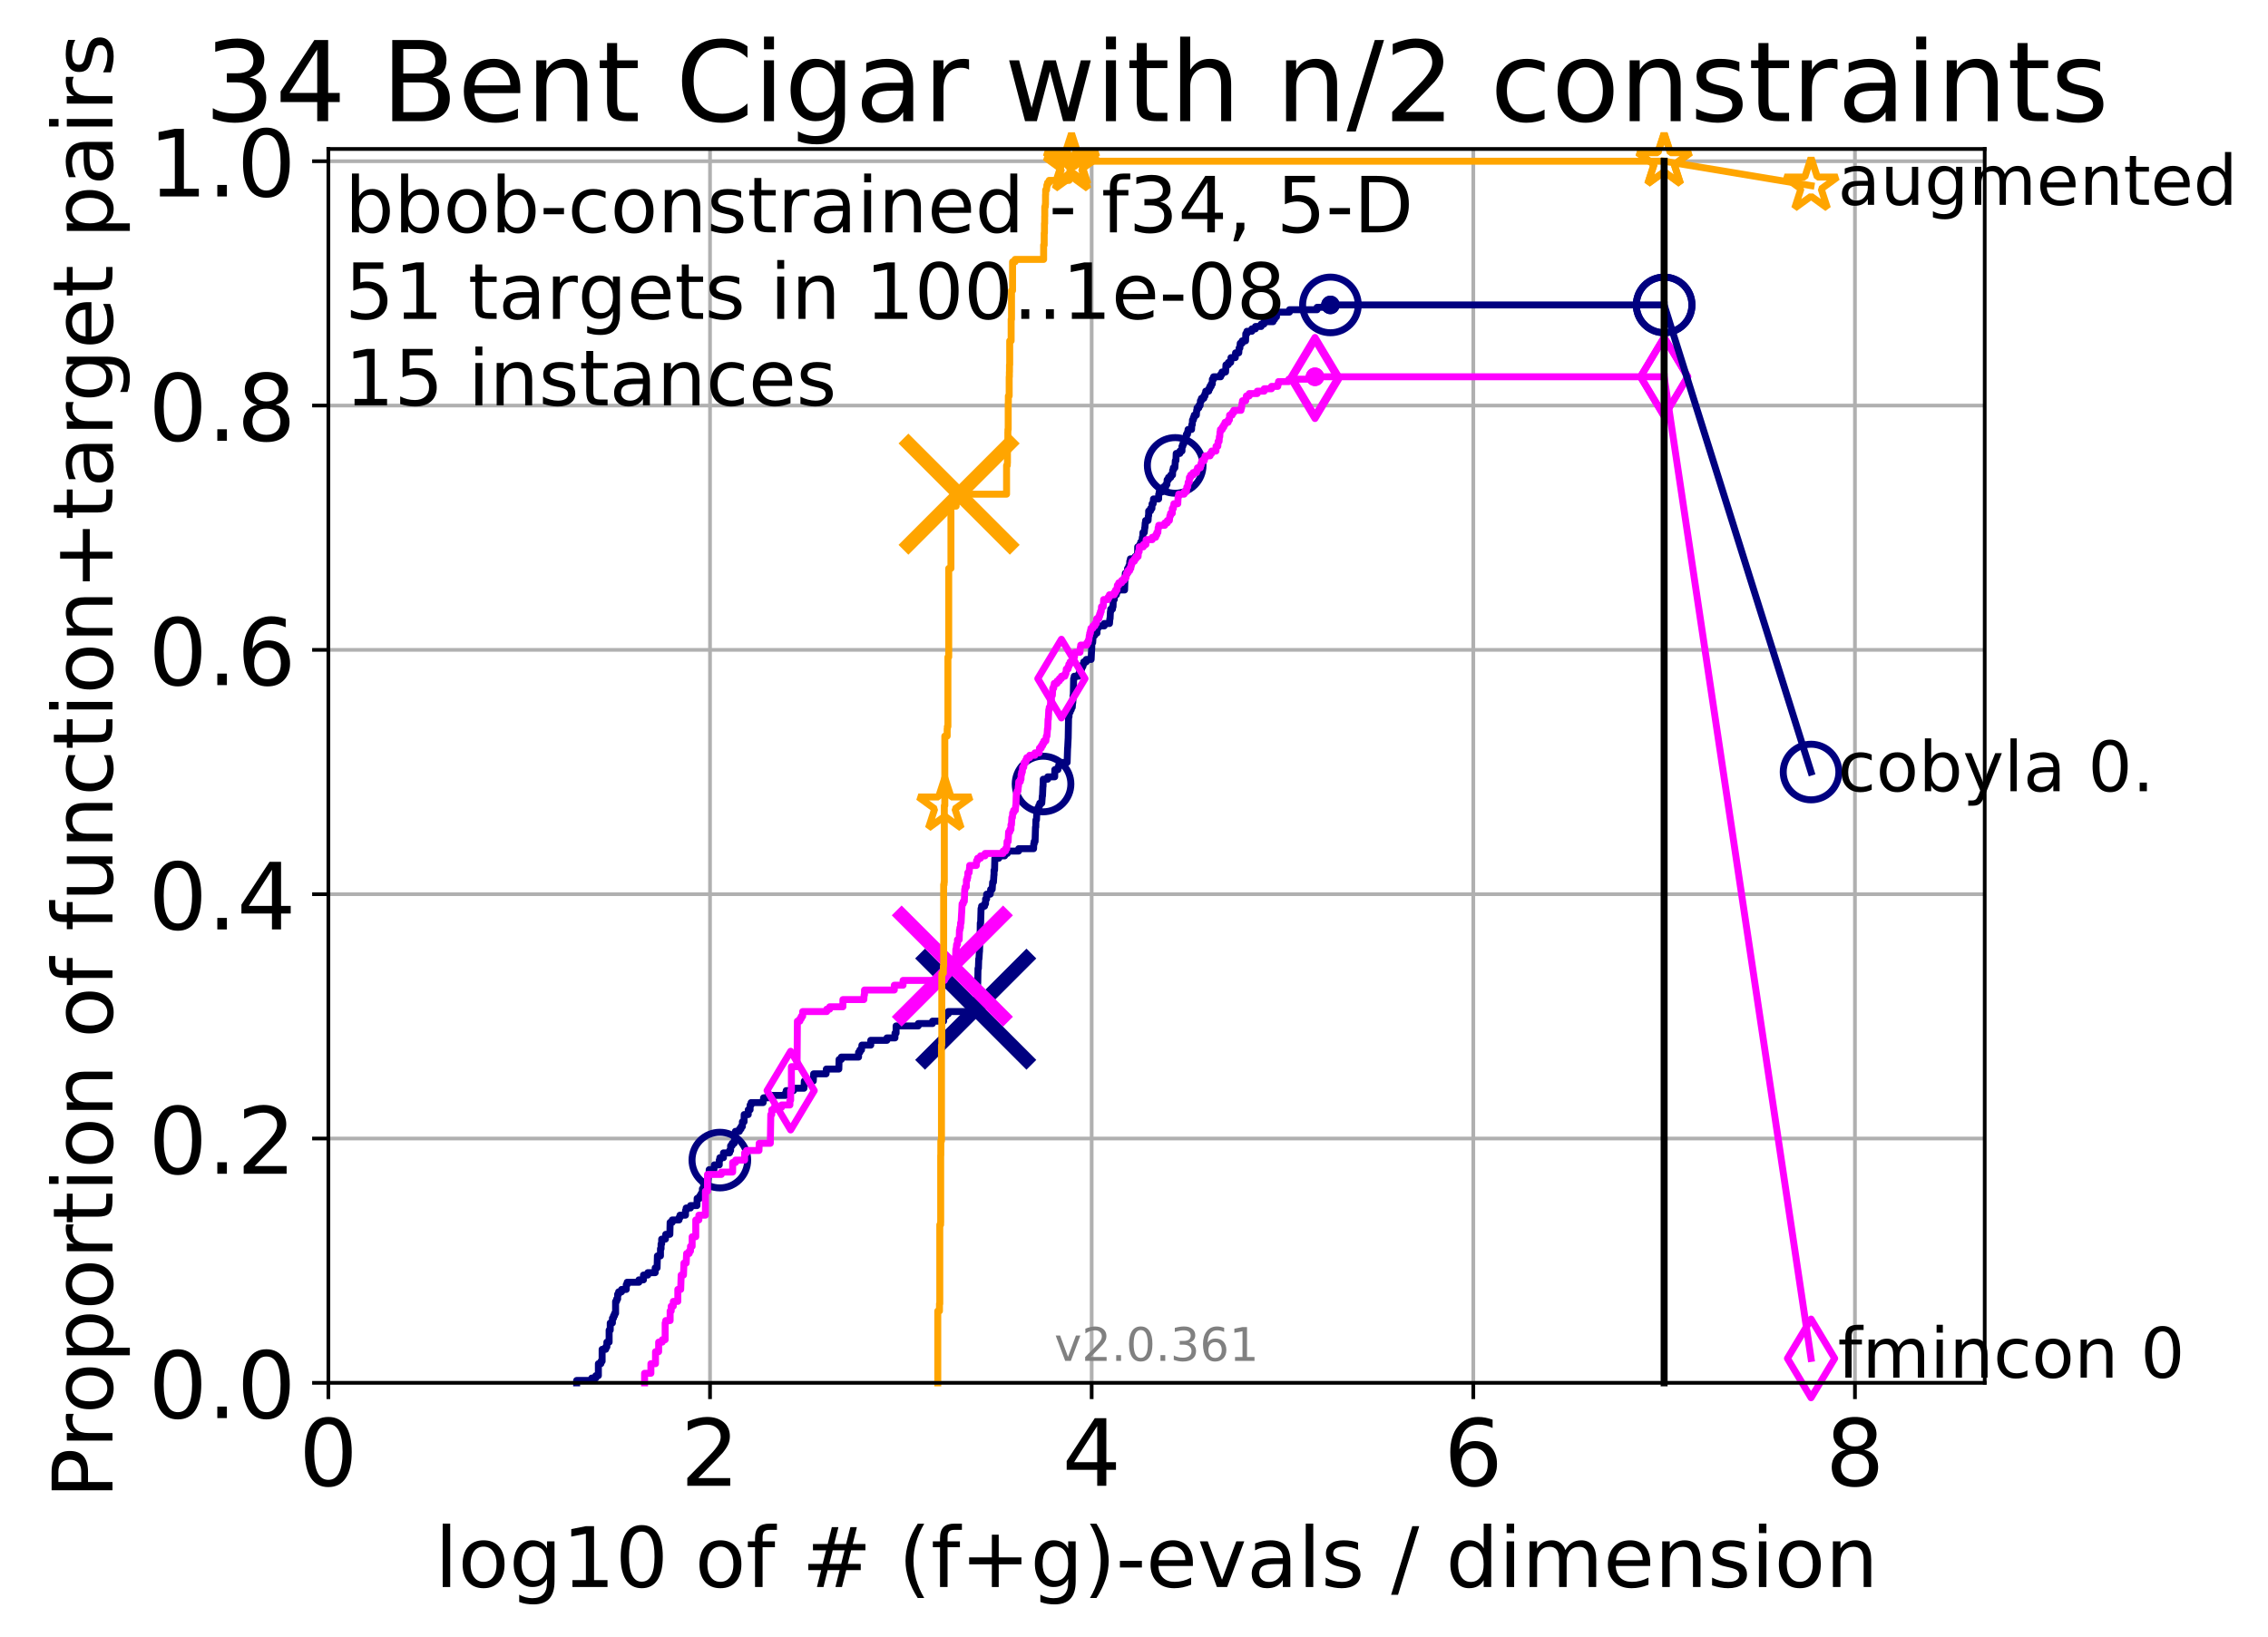 <?xml version="1.0" encoding="utf-8" standalone="no"?>
<!DOCTYPE svg PUBLIC "-//W3C//DTD SVG 1.1//EN"
  "http://www.w3.org/Graphics/SVG/1.1/DTD/svg11.dtd">
<!-- Created with matplotlib (http://matplotlib.org/) -->
<svg height="353pt" version="1.1" viewBox="0 0 489 353" width="489pt" xmlns="http://www.w3.org/2000/svg" xmlns:xlink="http://www.w3.org/1999/xlink">
 <defs>
  <style type="text/css">
*{stroke-linecap:butt;stroke-linejoin:round;}
  </style>
 </defs>
 <g id="figure_1">
  <g id="patch_1">
   <path d="M 0 353.222 
L 489.641 353.222 
L 489.641 0 
L 0 0 
z
" style="fill:#ffffff;"/>
  </g>
  <g id="axes_1">
   <g id="patch_2">
    <path d="M 70.8 298.245 
L 427.92 298.245 
L 427.92 32.133 
L 70.8 32.133 
z
" style="fill:#ffffff;"/>
   </g>
   <g id="matplotlib.axis_1">
    <g id="xtick_1">
     <g id="line2d_1">
      <path clip-path="url(#p341feb7c29)" d="M 70.8 298.245 
L 70.8 32.133 
" style="fill:none;stroke:#b0b0b0;stroke-linecap:square;stroke-width:0.8;"/>
     </g>
     <g id="line2d_2">
      <defs>
       <path d="M 0 0 
L 0 3.5 
" id="m3a88d8dd14" style="stroke:#000000;stroke-width:0.8;"/>
      </defs>
      <g>
       <use style="stroke:#000000;stroke-width:0.8;" x="70.8" xlink:href="#m3a88d8dd14" y="298.245"/>
      </g>
     </g>
     <g id="text_1">
      <!-- 0 -->
      <defs>
       <path d="M 31.781 66.406 
Q 24.172 66.406 20.328 58.906 
Q 16.5 51.422 16.5 36.375 
Q 16.5 21.391 20.328 13.891 
Q 24.172 6.391 31.781 6.391 
Q 39.453 6.391 43.281 13.891 
Q 47.125 21.391 47.125 36.375 
Q 47.125 51.422 43.281 58.906 
Q 39.453 66.406 31.781 66.406 
z
M 31.781 74.219 
Q 44.047 74.219 50.516 64.516 
Q 56.984 54.828 56.984 36.375 
Q 56.984 17.969 50.516 8.266 
Q 44.047 -1.422 31.781 -1.422 
Q 19.531 -1.422 13.062 8.266 
Q 6.594 17.969 6.594 36.375 
Q 6.594 54.828 13.062 64.516 
Q 19.531 74.219 31.781 74.219 
z
" id="DejaVuSans-30"/>
      </defs>
      <g transform="translate(64.438 320.442)scale(0.2 -0.2)">
       <use xlink:href="#DejaVuSans-30"/>
      </g>
     </g>
    </g>
    <g id="xtick_2">
     <g id="line2d_3">
      <path clip-path="url(#p341feb7c29)" d="M 153.086 298.245 
L 153.086 32.133 
" style="fill:none;stroke:#b0b0b0;stroke-linecap:square;stroke-width:0.8;"/>
     </g>
     <g id="line2d_4">
      <g>
       <use style="stroke:#000000;stroke-width:0.8;" x="153.086" xlink:href="#m3a88d8dd14" y="298.245"/>
      </g>
     </g>
     <g id="text_2">
      <!-- 2 -->
      <defs>
       <path d="M 19.188 8.297 
L 53.609 8.297 
L 53.609 0 
L 7.328 0 
L 7.328 8.297 
Q 12.938 14.109 22.625 23.891 
Q 32.328 33.688 34.812 36.531 
Q 39.547 41.844 41.422 45.531 
Q 43.312 49.219 43.312 52.781 
Q 43.312 58.594 39.234 62.25 
Q 35.156 65.922 28.609 65.922 
Q 23.969 65.922 18.812 64.312 
Q 13.672 62.703 7.812 59.422 
L 7.812 69.391 
Q 13.766 71.781 18.938 73 
Q 24.125 74.219 28.422 74.219 
Q 39.75 74.219 46.484 68.547 
Q 53.219 62.891 53.219 53.422 
Q 53.219 48.922 51.531 44.891 
Q 49.859 40.875 45.406 35.406 
Q 44.188 33.984 37.641 27.219 
Q 31.109 20.453 19.188 8.297 
z
" id="DejaVuSans-32"/>
      </defs>
      <g transform="translate(146.723 320.442)scale(0.2 -0.2)">
       <use xlink:href="#DejaVuSans-32"/>
      </g>
     </g>
    </g>
    <g id="xtick_3">
     <g id="line2d_5">
      <path clip-path="url(#p341feb7c29)" d="M 235.371 298.245 
L 235.371 32.133 
" style="fill:none;stroke:#b0b0b0;stroke-linecap:square;stroke-width:0.8;"/>
     </g>
     <g id="line2d_6">
      <g>
       <use style="stroke:#000000;stroke-width:0.8;" x="235.371" xlink:href="#m3a88d8dd14" y="298.245"/>
      </g>
     </g>
     <g id="text_3">
      <!-- 4 -->
      <defs>
       <path d="M 37.797 64.312 
L 12.891 25.391 
L 37.797 25.391 
z
M 35.203 72.906 
L 47.609 72.906 
L 47.609 25.391 
L 58.016 25.391 
L 58.016 17.188 
L 47.609 17.188 
L 47.609 0 
L 37.797 0 
L 37.797 17.188 
L 4.891 17.188 
L 4.891 26.703 
z
" id="DejaVuSans-34"/>
      </defs>
      <g transform="translate(229.009 320.442)scale(0.2 -0.2)">
       <use xlink:href="#DejaVuSans-34"/>
      </g>
     </g>
    </g>
    <g id="xtick_4">
     <g id="line2d_7">
      <path clip-path="url(#p341feb7c29)" d="M 317.657 298.245 
L 317.657 32.133 
" style="fill:none;stroke:#b0b0b0;stroke-linecap:square;stroke-width:0.8;"/>
     </g>
     <g id="line2d_8">
      <g>
       <use style="stroke:#000000;stroke-width:0.8;" x="317.657" xlink:href="#m3a88d8dd14" y="298.245"/>
      </g>
     </g>
     <g id="text_4">
      <!-- 6 -->
      <defs>
       <path d="M 33.016 40.375 
Q 26.375 40.375 22.484 35.828 
Q 18.609 31.297 18.609 23.391 
Q 18.609 15.531 22.484 10.953 
Q 26.375 6.391 33.016 6.391 
Q 39.656 6.391 43.531 10.953 
Q 47.406 15.531 47.406 23.391 
Q 47.406 31.297 43.531 35.828 
Q 39.656 40.375 33.016 40.375 
z
M 52.594 71.297 
L 52.594 62.312 
Q 48.875 64.062 45.094 64.984 
Q 41.312 65.922 37.594 65.922 
Q 27.828 65.922 22.672 59.328 
Q 17.531 52.734 16.797 39.406 
Q 19.672 43.656 24.016 45.922 
Q 28.375 48.188 33.594 48.188 
Q 44.578 48.188 50.953 41.516 
Q 57.328 34.859 57.328 23.391 
Q 57.328 12.156 50.688 5.359 
Q 44.047 -1.422 33.016 -1.422 
Q 20.359 -1.422 13.672 8.266 
Q 6.984 17.969 6.984 36.375 
Q 6.984 53.656 15.188 63.938 
Q 23.391 74.219 37.203 74.219 
Q 40.922 74.219 44.703 73.484 
Q 48.484 72.75 52.594 71.297 
z
" id="DejaVuSans-36"/>
      </defs>
      <g transform="translate(311.295 320.442)scale(0.2 -0.2)">
       <use xlink:href="#DejaVuSans-36"/>
      </g>
     </g>
    </g>
    <g id="xtick_5">
     <g id="line2d_9">
      <path clip-path="url(#p341feb7c29)" d="M 399.943 298.245 
L 399.943 32.133 
" style="fill:none;stroke:#b0b0b0;stroke-linecap:square;stroke-width:0.8;"/>
     </g>
     <g id="line2d_10">
      <g>
       <use style="stroke:#000000;stroke-width:0.8;" x="399.943" xlink:href="#m3a88d8dd14" y="298.245"/>
      </g>
     </g>
     <g id="text_5">
      <!-- 8 -->
      <defs>
       <path d="M 31.781 34.625 
Q 24.75 34.625 20.719 30.859 
Q 16.703 27.094 16.703 20.516 
Q 16.703 13.922 20.719 10.156 
Q 24.75 6.391 31.781 6.391 
Q 38.812 6.391 42.859 10.172 
Q 46.922 13.969 46.922 20.516 
Q 46.922 27.094 42.891 30.859 
Q 38.875 34.625 31.781 34.625 
z
M 21.922 38.812 
Q 15.578 40.375 12.031 44.719 
Q 8.5 49.078 8.5 55.328 
Q 8.5 64.062 14.719 69.141 
Q 20.953 74.219 31.781 74.219 
Q 42.672 74.219 48.875 69.141 
Q 55.078 64.062 55.078 55.328 
Q 55.078 49.078 51.531 44.719 
Q 48 40.375 41.703 38.812 
Q 48.828 37.156 52.797 32.312 
Q 56.781 27.484 56.781 20.516 
Q 56.781 9.906 50.312 4.234 
Q 43.844 -1.422 31.781 -1.422 
Q 19.734 -1.422 13.25 4.234 
Q 6.781 9.906 6.781 20.516 
Q 6.781 27.484 10.781 32.312 
Q 14.797 37.156 21.922 38.812 
z
M 18.312 54.391 
Q 18.312 48.734 21.844 45.562 
Q 25.391 42.391 31.781 42.391 
Q 38.141 42.391 41.719 45.562 
Q 45.312 48.734 45.312 54.391 
Q 45.312 60.062 41.719 63.234 
Q 38.141 66.406 31.781 66.406 
Q 25.391 66.406 21.844 63.234 
Q 18.312 60.062 18.312 54.391 
z
" id="DejaVuSans-38"/>
      </defs>
      <g transform="translate(393.58 320.442)scale(0.2 -0.2)">
       <use xlink:href="#DejaVuSans-38"/>
      </g>
     </g>
    </g>
    <g id="text_6">
     <!-- log10 of # (f+g)-evals / dimension -->
     <defs>
      <path d="M 9.422 75.984 
L 18.406 75.984 
L 18.406 0 
L 9.422 0 
z
" id="DejaVuSans-6c"/>
      <path d="M 30.609 48.391 
Q 23.391 48.391 19.188 42.75 
Q 14.984 37.109 14.984 27.297 
Q 14.984 17.484 19.156 11.844 
Q 23.344 6.203 30.609 6.203 
Q 37.797 6.203 41.984 11.859 
Q 46.188 17.531 46.188 27.297 
Q 46.188 37.016 41.984 42.703 
Q 37.797 48.391 30.609 48.391 
z
M 30.609 56 
Q 42.328 56 49.016 48.375 
Q 55.719 40.766 55.719 27.297 
Q 55.719 13.875 49.016 6.219 
Q 42.328 -1.422 30.609 -1.422 
Q 18.844 -1.422 12.172 6.219 
Q 5.516 13.875 5.516 27.297 
Q 5.516 40.766 12.172 48.375 
Q 18.844 56 30.609 56 
z
" id="DejaVuSans-6f"/>
      <path d="M 45.406 27.984 
Q 45.406 37.75 41.375 43.109 
Q 37.359 48.484 30.078 48.484 
Q 22.859 48.484 18.828 43.109 
Q 14.797 37.75 14.797 27.984 
Q 14.797 18.266 18.828 12.891 
Q 22.859 7.516 30.078 7.516 
Q 37.359 7.516 41.375 12.891 
Q 45.406 18.266 45.406 27.984 
z
M 54.391 6.781 
Q 54.391 -7.172 48.188 -13.984 
Q 42 -20.797 29.203 -20.797 
Q 24.469 -20.797 20.266 -20.094 
Q 16.062 -19.391 12.109 -17.922 
L 12.109 -9.188 
Q 16.062 -11.328 19.922 -12.344 
Q 23.781 -13.375 27.781 -13.375 
Q 36.625 -13.375 41.016 -8.766 
Q 45.406 -4.156 45.406 5.172 
L 45.406 9.625 
Q 42.625 4.781 38.281 2.391 
Q 33.938 0 27.875 0 
Q 17.828 0 11.672 7.656 
Q 5.516 15.328 5.516 27.984 
Q 5.516 40.672 11.672 48.328 
Q 17.828 56 27.875 56 
Q 33.938 56 38.281 53.609 
Q 42.625 51.219 45.406 46.391 
L 45.406 54.688 
L 54.391 54.688 
z
" id="DejaVuSans-67"/>
      <path d="M 12.406 8.297 
L 28.516 8.297 
L 28.516 63.922 
L 10.984 60.406 
L 10.984 69.391 
L 28.422 72.906 
L 38.281 72.906 
L 38.281 8.297 
L 54.391 8.297 
L 54.391 0 
L 12.406 0 
z
" id="DejaVuSans-31"/>
      <path id="DejaVuSans-20"/>
      <path d="M 37.109 75.984 
L 37.109 68.5 
L 28.516 68.5 
Q 23.688 68.5 21.797 66.547 
Q 19.922 64.594 19.922 59.516 
L 19.922 54.688 
L 34.719 54.688 
L 34.719 47.703 
L 19.922 47.703 
L 19.922 0 
L 10.891 0 
L 10.891 47.703 
L 2.297 47.703 
L 2.297 54.688 
L 10.891 54.688 
L 10.891 58.5 
Q 10.891 67.625 15.141 71.797 
Q 19.391 75.984 28.609 75.984 
z
" id="DejaVuSans-66"/>
      <path d="M 51.125 44 
L 36.922 44 
L 32.812 27.688 
L 47.125 27.688 
z
M 43.797 71.781 
L 38.719 51.516 
L 52.984 51.516 
L 58.109 71.781 
L 65.922 71.781 
L 60.891 51.516 
L 76.125 51.516 
L 76.125 44 
L 58.984 44 
L 54.984 27.688 
L 70.516 27.688 
L 70.516 20.219 
L 53.078 20.219 
L 48 0 
L 40.188 0 
L 45.219 20.219 
L 30.906 20.219 
L 25.875 0 
L 18.016 0 
L 23.094 20.219 
L 7.719 20.219 
L 7.719 27.688 
L 24.906 27.688 
L 29 44 
L 13.281 44 
L 13.281 51.516 
L 30.906 51.516 
L 35.891 71.781 
z
" id="DejaVuSans-23"/>
      <path d="M 31 75.875 
Q 24.469 64.656 21.281 53.656 
Q 18.109 42.672 18.109 31.391 
Q 18.109 20.125 21.312 9.062 
Q 24.516 -2 31 -13.188 
L 23.188 -13.188 
Q 15.875 -1.703 12.234 9.375 
Q 8.594 20.453 8.594 31.391 
Q 8.594 42.281 12.203 53.312 
Q 15.828 64.359 23.188 75.875 
z
" id="DejaVuSans-28"/>
      <path d="M 46 62.703 
L 46 35.5 
L 73.188 35.5 
L 73.188 27.203 
L 46 27.203 
L 46 0 
L 37.797 0 
L 37.797 27.203 
L 10.594 27.203 
L 10.594 35.5 
L 37.797 35.5 
L 37.797 62.703 
z
" id="DejaVuSans-2b"/>
      <path d="M 8.016 75.875 
L 15.828 75.875 
Q 23.141 64.359 26.781 53.312 
Q 30.422 42.281 30.422 31.391 
Q 30.422 20.453 26.781 9.375 
Q 23.141 -1.703 15.828 -13.188 
L 8.016 -13.188 
Q 14.5 -2 17.703 9.062 
Q 20.906 20.125 20.906 31.391 
Q 20.906 42.672 17.703 53.656 
Q 14.5 64.656 8.016 75.875 
z
" id="DejaVuSans-29"/>
      <path d="M 4.891 31.391 
L 31.203 31.391 
L 31.203 23.391 
L 4.891 23.391 
z
" id="DejaVuSans-2d"/>
      <path d="M 56.203 29.594 
L 56.203 25.203 
L 14.891 25.203 
Q 15.484 15.922 20.484 11.062 
Q 25.484 6.203 34.422 6.203 
Q 39.594 6.203 44.453 7.469 
Q 49.312 8.734 54.109 11.281 
L 54.109 2.781 
Q 49.266 0.734 44.188 -0.344 
Q 39.109 -1.422 33.891 -1.422 
Q 20.797 -1.422 13.156 6.188 
Q 5.516 13.812 5.516 26.812 
Q 5.516 40.234 12.766 48.109 
Q 20.016 56 32.328 56 
Q 43.359 56 49.781 48.891 
Q 56.203 41.797 56.203 29.594 
z
M 47.219 32.234 
Q 47.125 39.594 43.094 43.984 
Q 39.062 48.391 32.422 48.391 
Q 24.906 48.391 20.391 44.141 
Q 15.875 39.891 15.188 32.172 
z
" id="DejaVuSans-65"/>
      <path d="M 2.984 54.688 
L 12.5 54.688 
L 29.594 8.797 
L 46.688 54.688 
L 56.203 54.688 
L 35.688 0 
L 23.484 0 
z
" id="DejaVuSans-76"/>
      <path d="M 34.281 27.484 
Q 23.391 27.484 19.188 25 
Q 14.984 22.516 14.984 16.5 
Q 14.984 11.719 18.141 8.906 
Q 21.297 6.109 26.703 6.109 
Q 34.188 6.109 38.703 11.406 
Q 43.219 16.703 43.219 25.484 
L 43.219 27.484 
z
M 52.203 31.203 
L 52.203 0 
L 43.219 0 
L 43.219 8.297 
Q 40.141 3.328 35.547 0.953 
Q 30.953 -1.422 24.312 -1.422 
Q 15.922 -1.422 10.953 3.297 
Q 6 8.016 6 15.922 
Q 6 25.141 12.172 29.828 
Q 18.359 34.516 30.609 34.516 
L 43.219 34.516 
L 43.219 35.406 
Q 43.219 41.609 39.141 45 
Q 35.062 48.391 27.688 48.391 
Q 23 48.391 18.547 47.266 
Q 14.109 46.141 10.016 43.891 
L 10.016 52.203 
Q 14.938 54.109 19.578 55.047 
Q 24.219 56 28.609 56 
Q 40.484 56 46.344 49.844 
Q 52.203 43.703 52.203 31.203 
z
" id="DejaVuSans-61"/>
      <path d="M 44.281 53.078 
L 44.281 44.578 
Q 40.484 46.531 36.375 47.5 
Q 32.281 48.484 27.875 48.484 
Q 21.188 48.484 17.844 46.438 
Q 14.5 44.391 14.5 40.281 
Q 14.5 37.156 16.891 35.375 
Q 19.281 33.594 26.516 31.984 
L 29.594 31.297 
Q 39.156 29.25 43.188 25.516 
Q 47.219 21.781 47.219 15.094 
Q 47.219 7.469 41.188 3.016 
Q 35.156 -1.422 24.609 -1.422 
Q 20.219 -1.422 15.453 -0.562 
Q 10.688 0.297 5.422 2 
L 5.422 11.281 
Q 10.406 8.688 15.234 7.391 
Q 20.062 6.109 24.812 6.109 
Q 31.156 6.109 34.562 8.281 
Q 37.984 10.453 37.984 14.406 
Q 37.984 18.062 35.516 20.016 
Q 33.062 21.969 24.703 23.781 
L 21.578 24.516 
Q 13.234 26.266 9.516 29.906 
Q 5.812 33.547 5.812 39.891 
Q 5.812 47.609 11.281 51.797 
Q 16.75 56 26.812 56 
Q 31.781 56 36.172 55.266 
Q 40.578 54.547 44.281 53.078 
z
" id="DejaVuSans-73"/>
      <path d="M 25.391 72.906 
L 33.688 72.906 
L 8.297 -9.281 
L 0 -9.281 
z
" id="DejaVuSans-2f"/>
      <path d="M 45.406 46.391 
L 45.406 75.984 
L 54.391 75.984 
L 54.391 0 
L 45.406 0 
L 45.406 8.203 
Q 42.578 3.328 38.25 0.953 
Q 33.938 -1.422 27.875 -1.422 
Q 17.969 -1.422 11.734 6.484 
Q 5.516 14.406 5.516 27.297 
Q 5.516 40.188 11.734 48.094 
Q 17.969 56 27.875 56 
Q 33.938 56 38.25 53.625 
Q 42.578 51.266 45.406 46.391 
z
M 14.797 27.297 
Q 14.797 17.391 18.875 11.75 
Q 22.953 6.109 30.078 6.109 
Q 37.203 6.109 41.297 11.75 
Q 45.406 17.391 45.406 27.297 
Q 45.406 37.203 41.297 42.844 
Q 37.203 48.484 30.078 48.484 
Q 22.953 48.484 18.875 42.844 
Q 14.797 37.203 14.797 27.297 
z
" id="DejaVuSans-64"/>
      <path d="M 9.422 54.688 
L 18.406 54.688 
L 18.406 0 
L 9.422 0 
z
M 9.422 75.984 
L 18.406 75.984 
L 18.406 64.594 
L 9.422 64.594 
z
" id="DejaVuSans-69"/>
      <path d="M 52 44.188 
Q 55.375 50.25 60.062 53.125 
Q 64.75 56 71.094 56 
Q 79.641 56 84.281 50.016 
Q 88.922 44.047 88.922 33.016 
L 88.922 0 
L 79.891 0 
L 79.891 32.719 
Q 79.891 40.578 77.094 44.375 
Q 74.312 48.188 68.609 48.188 
Q 61.625 48.188 57.562 43.547 
Q 53.516 38.922 53.516 30.906 
L 53.516 0 
L 44.484 0 
L 44.484 32.719 
Q 44.484 40.625 41.703 44.406 
Q 38.922 48.188 33.109 48.188 
Q 26.219 48.188 22.156 43.531 
Q 18.109 38.875 18.109 30.906 
L 18.109 0 
L 9.078 0 
L 9.078 54.688 
L 18.109 54.688 
L 18.109 46.188 
Q 21.188 51.219 25.484 53.609 
Q 29.781 56 35.688 56 
Q 41.656 56 45.828 52.969 
Q 50 49.953 52 44.188 
z
" id="DejaVuSans-6d"/>
      <path d="M 54.891 33.016 
L 54.891 0 
L 45.906 0 
L 45.906 32.719 
Q 45.906 40.484 42.875 44.328 
Q 39.844 48.188 33.797 48.188 
Q 26.516 48.188 22.312 43.547 
Q 18.109 38.922 18.109 30.906 
L 18.109 0 
L 9.078 0 
L 9.078 54.688 
L 18.109 54.688 
L 18.109 46.188 
Q 21.344 51.125 25.703 53.562 
Q 30.078 56 35.797 56 
Q 45.219 56 50.047 50.172 
Q 54.891 44.344 54.891 33.016 
z
" id="DejaVuSans-6e"/>
     </defs>
     <g transform="translate(93.753 342.279)scale(0.18 -0.18)">
      <use xlink:href="#DejaVuSans-6c"/>
      <use x="27.783" xlink:href="#DejaVuSans-6f"/>
      <use x="88.965" xlink:href="#DejaVuSans-67"/>
      <use x="152.441" xlink:href="#DejaVuSans-31"/>
      <use x="216.064" xlink:href="#DejaVuSans-30"/>
      <use x="279.688" xlink:href="#DejaVuSans-20"/>
      <use x="311.475" xlink:href="#DejaVuSans-6f"/>
      <use x="372.656" xlink:href="#DejaVuSans-66"/>
      <use x="407.861" xlink:href="#DejaVuSans-20"/>
      <use x="439.648" xlink:href="#DejaVuSans-23"/>
      <use x="523.438" xlink:href="#DejaVuSans-20"/>
      <use x="555.225" xlink:href="#DejaVuSans-28"/>
      <use x="594.238" xlink:href="#DejaVuSans-66"/>
      <use x="629.443" xlink:href="#DejaVuSans-2b"/>
      <use x="713.232" xlink:href="#DejaVuSans-67"/>
      <use x="776.709" xlink:href="#DejaVuSans-29"/>
      <use x="815.723" xlink:href="#DejaVuSans-2d"/>
      <use x="851.807" xlink:href="#DejaVuSans-65"/>
      <use x="913.33" xlink:href="#DejaVuSans-76"/>
      <use x="972.51" xlink:href="#DejaVuSans-61"/>
      <use x="1033.789" xlink:href="#DejaVuSans-6c"/>
      <use x="1061.572" xlink:href="#DejaVuSans-73"/>
      <use x="1113.672" xlink:href="#DejaVuSans-20"/>
      <use x="1145.459" xlink:href="#DejaVuSans-2f"/>
      <use x="1179.15" xlink:href="#DejaVuSans-20"/>
      <use x="1210.938" xlink:href="#DejaVuSans-64"/>
      <use x="1274.414" xlink:href="#DejaVuSans-69"/>
      <use x="1302.197" xlink:href="#DejaVuSans-6d"/>
      <use x="1399.609" xlink:href="#DejaVuSans-65"/>
      <use x="1461.133" xlink:href="#DejaVuSans-6e"/>
      <use x="1524.512" xlink:href="#DejaVuSans-73"/>
      <use x="1576.611" xlink:href="#DejaVuSans-69"/>
      <use x="1604.395" xlink:href="#DejaVuSans-6f"/>
      <use x="1665.576" xlink:href="#DejaVuSans-6e"/>
     </g>
    </g>
   </g>
   <g id="matplotlib.axis_2">
    <g id="ytick_1">
     <g id="line2d_11">
      <path clip-path="url(#p341feb7c29)" d="M 70.8 298.245 
L 427.92 298.245 
" style="fill:none;stroke:#b0b0b0;stroke-linecap:square;stroke-width:0.8;"/>
     </g>
     <g id="line2d_12">
      <defs>
       <path d="M 0 0 
L -3.5 0 
" id="m87ea244c50" style="stroke:#000000;stroke-width:0.8;"/>
      </defs>
      <g>
       <use style="stroke:#000000;stroke-width:0.8;" x="70.8" xlink:href="#m87ea244c50" y="298.245"/>
      </g>
     </g>
     <g id="text_7">
      <!-- 0.0 -->
      <defs>
       <path d="M 10.688 12.406 
L 21 12.406 
L 21 0 
L 10.688 0 
z
" id="DejaVuSans-2e"/>
      </defs>
      <g transform="translate(31.994 305.844)scale(0.2 -0.2)">
       <use xlink:href="#DejaVuSans-30"/>
       <use x="63.623" xlink:href="#DejaVuSans-2e"/>
       <use x="95.41" xlink:href="#DejaVuSans-30"/>
      </g>
     </g>
    </g>
    <g id="ytick_2">
     <g id="line2d_13">
      <path clip-path="url(#p341feb7c29)" d="M 70.8 245.55 
L 427.92 245.55 
" style="fill:none;stroke:#b0b0b0;stroke-linecap:square;stroke-width:0.8;"/>
     </g>
     <g id="line2d_14">
      <g>
       <use style="stroke:#000000;stroke-width:0.8;" x="70.8" xlink:href="#m87ea244c50" y="245.55"/>
      </g>
     </g>
     <g id="text_8">
      <!-- 0.2 -->
      <g transform="translate(31.994 253.148)scale(0.2 -0.2)">
       <use xlink:href="#DejaVuSans-30"/>
       <use x="63.623" xlink:href="#DejaVuSans-2e"/>
       <use x="95.41" xlink:href="#DejaVuSans-32"/>
      </g>
     </g>
    </g>
    <g id="ytick_3">
     <g id="line2d_15">
      <path clip-path="url(#p341feb7c29)" d="M 70.8 192.854 
L 427.92 192.854 
" style="fill:none;stroke:#b0b0b0;stroke-linecap:square;stroke-width:0.8;"/>
     </g>
     <g id="line2d_16">
      <g>
       <use style="stroke:#000000;stroke-width:0.8;" x="70.8" xlink:href="#m87ea244c50" y="192.854"/>
      </g>
     </g>
     <g id="text_9">
      <!-- 0.4 -->
      <g transform="translate(31.994 200.453)scale(0.2 -0.2)">
       <use xlink:href="#DejaVuSans-30"/>
       <use x="63.623" xlink:href="#DejaVuSans-2e"/>
       <use x="95.41" xlink:href="#DejaVuSans-34"/>
      </g>
     </g>
    </g>
    <g id="ytick_4">
     <g id="line2d_17">
      <path clip-path="url(#p341feb7c29)" d="M 70.8 140.159 
L 427.92 140.159 
" style="fill:none;stroke:#b0b0b0;stroke-linecap:square;stroke-width:0.8;"/>
     </g>
     <g id="line2d_18">
      <g>
       <use style="stroke:#000000;stroke-width:0.8;" x="70.8" xlink:href="#m87ea244c50" y="140.159"/>
      </g>
     </g>
     <g id="text_10">
      <!-- 0.6 -->
      <g transform="translate(31.994 147.757)scale(0.2 -0.2)">
       <use xlink:href="#DejaVuSans-30"/>
       <use x="63.623" xlink:href="#DejaVuSans-2e"/>
       <use x="95.41" xlink:href="#DejaVuSans-36"/>
      </g>
     </g>
    </g>
    <g id="ytick_5">
     <g id="line2d_19">
      <path clip-path="url(#p341feb7c29)" d="M 70.8 87.464 
L 427.92 87.464 
" style="fill:none;stroke:#b0b0b0;stroke-linecap:square;stroke-width:0.8;"/>
     </g>
     <g id="line2d_20">
      <g>
       <use style="stroke:#000000;stroke-width:0.8;" x="70.8" xlink:href="#m87ea244c50" y="87.464"/>
      </g>
     </g>
     <g id="text_11">
      <!-- 0.8 -->
      <g transform="translate(31.994 95.062)scale(0.2 -0.2)">
       <use xlink:href="#DejaVuSans-30"/>
       <use x="63.623" xlink:href="#DejaVuSans-2e"/>
       <use x="95.41" xlink:href="#DejaVuSans-38"/>
      </g>
     </g>
    </g>
    <g id="ytick_6">
     <g id="line2d_21">
      <path clip-path="url(#p341feb7c29)" d="M 70.8 34.768 
L 427.92 34.768 
" style="fill:none;stroke:#b0b0b0;stroke-linecap:square;stroke-width:0.8;"/>
     </g>
     <g id="line2d_22">
      <g>
       <use style="stroke:#000000;stroke-width:0.8;" x="70.8" xlink:href="#m87ea244c50" y="34.768"/>
      </g>
     </g>
     <g id="text_12">
      <!-- 1.0 -->
      <g transform="translate(31.994 42.367)scale(0.2 -0.2)">
       <use xlink:href="#DejaVuSans-31"/>
       <use x="63.623" xlink:href="#DejaVuSans-2e"/>
       <use x="95.41" xlink:href="#DejaVuSans-30"/>
      </g>
     </g>
    </g>
    <g id="text_13">
     <!-- Proportion of function+target pairs -->
     <defs>
      <path d="M 19.672 64.797 
L 19.672 37.406 
L 32.078 37.406 
Q 38.969 37.406 42.719 40.969 
Q 46.484 44.531 46.484 51.125 
Q 46.484 57.672 42.719 61.234 
Q 38.969 64.797 32.078 64.797 
z
M 9.812 72.906 
L 32.078 72.906 
Q 44.344 72.906 50.609 67.359 
Q 56.891 61.812 56.891 51.125 
Q 56.891 40.328 50.609 34.812 
Q 44.344 29.297 32.078 29.297 
L 19.672 29.297 
L 19.672 0 
L 9.812 0 
z
" id="DejaVuSans-50"/>
      <path d="M 41.109 46.297 
Q 39.594 47.172 37.812 47.578 
Q 36.031 48 33.891 48 
Q 26.266 48 22.188 43.047 
Q 18.109 38.094 18.109 28.812 
L 18.109 0 
L 9.078 0 
L 9.078 54.688 
L 18.109 54.688 
L 18.109 46.188 
Q 20.953 51.172 25.484 53.578 
Q 30.031 56 36.531 56 
Q 37.453 56 38.578 55.875 
Q 39.703 55.766 41.062 55.516 
z
" id="DejaVuSans-72"/>
      <path d="M 18.109 8.203 
L 18.109 -20.797 
L 9.078 -20.797 
L 9.078 54.688 
L 18.109 54.688 
L 18.109 46.391 
Q 20.953 51.266 25.266 53.625 
Q 29.594 56 35.594 56 
Q 45.562 56 51.781 48.094 
Q 58.016 40.188 58.016 27.297 
Q 58.016 14.406 51.781 6.484 
Q 45.562 -1.422 35.594 -1.422 
Q 29.594 -1.422 25.266 0.953 
Q 20.953 3.328 18.109 8.203 
z
M 48.688 27.297 
Q 48.688 37.203 44.609 42.844 
Q 40.531 48.484 33.406 48.484 
Q 26.266 48.484 22.188 42.844 
Q 18.109 37.203 18.109 27.297 
Q 18.109 17.391 22.188 11.75 
Q 26.266 6.109 33.406 6.109 
Q 40.531 6.109 44.609 11.75 
Q 48.688 17.391 48.688 27.297 
z
" id="DejaVuSans-70"/>
      <path d="M 18.312 70.219 
L 18.312 54.688 
L 36.812 54.688 
L 36.812 47.703 
L 18.312 47.703 
L 18.312 18.016 
Q 18.312 11.328 20.141 9.422 
Q 21.969 7.516 27.594 7.516 
L 36.812 7.516 
L 36.812 0 
L 27.594 0 
Q 17.188 0 13.234 3.875 
Q 9.281 7.766 9.281 18.016 
L 9.281 47.703 
L 2.688 47.703 
L 2.688 54.688 
L 9.281 54.688 
L 9.281 70.219 
z
" id="DejaVuSans-74"/>
      <path d="M 8.5 21.578 
L 8.5 54.688 
L 17.484 54.688 
L 17.484 21.922 
Q 17.484 14.156 20.5 10.266 
Q 23.531 6.391 29.594 6.391 
Q 36.859 6.391 41.078 11.031 
Q 45.312 15.672 45.312 23.688 
L 45.312 54.688 
L 54.297 54.688 
L 54.297 0 
L 45.312 0 
L 45.312 8.406 
Q 42.047 3.422 37.719 1 
Q 33.406 -1.422 27.688 -1.422 
Q 18.266 -1.422 13.375 4.438 
Q 8.5 10.297 8.5 21.578 
z
M 31.109 56 
z
" id="DejaVuSans-75"/>
      <path d="M 48.781 52.594 
L 48.781 44.188 
Q 44.969 46.297 41.141 47.344 
Q 37.312 48.391 33.406 48.391 
Q 24.656 48.391 19.812 42.844 
Q 14.984 37.312 14.984 27.297 
Q 14.984 17.281 19.812 11.734 
Q 24.656 6.203 33.406 6.203 
Q 37.312 6.203 41.141 7.25 
Q 44.969 8.297 48.781 10.406 
L 48.781 2.094 
Q 45.016 0.344 40.984 -0.531 
Q 36.969 -1.422 32.422 -1.422 
Q 20.062 -1.422 12.781 6.344 
Q 5.516 14.109 5.516 27.297 
Q 5.516 40.672 12.859 48.328 
Q 20.219 56 33.016 56 
Q 37.156 56 41.109 55.141 
Q 45.062 54.297 48.781 52.594 
z
" id="DejaVuSans-63"/>
     </defs>
     <g transform="translate(24.25 323.179)rotate(-90)scale(0.18 -0.18)">
      <use xlink:href="#DejaVuSans-50"/>
      <use x="60.287" xlink:href="#DejaVuSans-72"/>
      <use x="101.369" xlink:href="#DejaVuSans-6f"/>
      <use x="162.551" xlink:href="#DejaVuSans-70"/>
      <use x="226.027" xlink:href="#DejaVuSans-6f"/>
      <use x="287.209" xlink:href="#DejaVuSans-72"/>
      <use x="328.322" xlink:href="#DejaVuSans-74"/>
      <use x="367.531" xlink:href="#DejaVuSans-69"/>
      <use x="395.314" xlink:href="#DejaVuSans-6f"/>
      <use x="456.496" xlink:href="#DejaVuSans-6e"/>
      <use x="519.875" xlink:href="#DejaVuSans-20"/>
      <use x="551.662" xlink:href="#DejaVuSans-6f"/>
      <use x="612.844" xlink:href="#DejaVuSans-66"/>
      <use x="648.049" xlink:href="#DejaVuSans-20"/>
      <use x="679.836" xlink:href="#DejaVuSans-66"/>
      <use x="715.041" xlink:href="#DejaVuSans-75"/>
      <use x="778.42" xlink:href="#DejaVuSans-6e"/>
      <use x="841.799" xlink:href="#DejaVuSans-63"/>
      <use x="896.779" xlink:href="#DejaVuSans-74"/>
      <use x="935.988" xlink:href="#DejaVuSans-69"/>
      <use x="963.771" xlink:href="#DejaVuSans-6f"/>
      <use x="1024.953" xlink:href="#DejaVuSans-6e"/>
      <use x="1088.332" xlink:href="#DejaVuSans-2b"/>
      <use x="1172.121" xlink:href="#DejaVuSans-74"/>
      <use x="1211.33" xlink:href="#DejaVuSans-61"/>
      <use x="1272.609" xlink:href="#DejaVuSans-72"/>
      <use x="1313.707" xlink:href="#DejaVuSans-67"/>
      <use x="1377.184" xlink:href="#DejaVuSans-65"/>
      <use x="1438.707" xlink:href="#DejaVuSans-74"/>
      <use x="1477.916" xlink:href="#DejaVuSans-20"/>
      <use x="1509.703" xlink:href="#DejaVuSans-70"/>
      <use x="1573.18" xlink:href="#DejaVuSans-61"/>
      <use x="1634.459" xlink:href="#DejaVuSans-69"/>
      <use x="1662.242" xlink:href="#DejaVuSans-72"/>
      <use x="1703.355" xlink:href="#DejaVuSans-73"/>
     </g>
    </g>
   </g>
   <g id="line2d_23">
    <defs>
     <path d="M 0 1.5 
C 0.398 1.5 0.779 1.342 1.061 1.061 
C 1.342 0.779 1.5 0.398 1.5 0 
C 1.5 -0.398 1.342 -0.779 1.061 -1.061 
C 0.779 -1.342 0.398 -1.5 0 -1.5 
C -0.398 -1.5 -0.779 -1.342 -1.061 -1.061 
C -1.342 -0.779 -1.5 -0.398 -1.5 0 
C -1.5 0.398 -1.342 0.779 -1.061 1.061 
C -0.779 1.342 -0.398 1.5 0 1.5 
z
" id="m69ab67351d" style="stroke:#000080;"/>
    </defs>
    <g>
     <use style="fill:#000080;stroke:#000080;" x="286.852" xlink:href="#m69ab67351d" y="65.765"/>
     <use style="fill:#000080;stroke:#000080;" x="286.852" xlink:href="#m69ab67351d" y="65.765"/>
    </g>
   </g>
   <g id="line2d_24">
    <path d="M 124.328 298.245 
L 124.328 297.729 
L 127.586 297.729 
L 127.586 297.212 
L 128.458 297.212 
L 128.458 296.696 
L 129.016 296.696 
L 129.016 294.112 
L 129.558 294.112 
L 129.558 293.596 
L 129.822 293.596 
L 129.822 291.013 
L 130.594 291.013 
L 130.594 290.496 
L 130.844 290.496 
L 130.844 289.463 
L 131.333 289.463 
L 131.333 286.88 
L 131.573 286.88 
L 131.573 285.33 
L 132.043 285.33 
L 132.043 284.297 
L 132.274 284.297 
L 132.274 283.78 
L 132.501 283.78 
L 132.501 283.263 
L 132.726 283.263 
L 132.726 280.68 
L 132.948 280.68 
L 132.948 280.164 
L 133.167 280.164 
L 133.167 279.13 
L 133.384 279.13 
L 133.384 278.614 
L 134.018 278.614 
L 134.018 278.097 
L 135.028 278.097 
L 135.028 277.064 
L 135.223 277.064 
L 135.223 276.547 
L 137.754 276.547 
L 137.754 276.031 
L 138.738 276.031 
L 138.738 274.997 
L 139.671 274.997 
L 139.671 274.481 
L 141.263 274.481 
L 141.263 273.448 
L 141.674 273.448 
L 141.742 270.864 
L 142.403 270.864 
L 142.403 269.315 
L 142.533 269.315 
L 142.533 268.281 
L 142.662 268.281 
L 142.662 267.248 
L 143.475 267.248 
L 143.536 266.215 
L 144.428 266.215 
L 144.486 263.632 
L 144.943 263.632 
L 144.943 263.115 
L 146.404 263.115 
L 146.404 262.598 
L 146.61 262.598 
L 146.61 262.082 
L 147.802 262.082 
L 147.802 261.049 
L 147.945 261.049 
L 147.945 260.532 
L 148.874 260.532 
L 148.874 260.015 
L 150.266 260.015 
L 150.307 258.465 
L 150.842 258.465 
L 150.842 257.949 
L 151.163 257.949 
L 151.163 257.432 
L 151.44 257.432 
L 151.44 256.399 
L 151.712 256.399 
L 151.712 255.366 
L 152.018 255.366 
L 152.018 254.849 
L 152.652 254.849 
L 152.761 253.299 
L 152.906 253.299 
L 152.906 252.266 
L 153.923 252.266 
L 154.025 251.233 
L 155.079 251.233 
L 155.079 250.2 
L 155.206 250.2 
L 155.206 249.683 
L 155.982 249.683 
L 155.982 248.65 
L 157.3 248.65 
L 157.3 248.133 
L 157.525 248.133 
L 157.525 247.1 
L 157.856 247.1 
L 157.856 246.583 
L 158.315 246.583 
L 158.395 245.033 
L 158.554 245.033 
L 158.554 244 
L 159.427 244 
L 159.427 243.483 
L 159.774 243.483 
L 159.774 242.967 
L 160.067 242.967 
L 160.067 241.934 
L 160.426 241.934 
L 160.449 240.384 
L 161.327 240.384 
L 161.327 239.35 
L 161.728 239.35 
L 161.728 238.317 
L 161.947 238.317 
L 161.947 237.801 
L 164.536 237.801 
L 164.63 236.767 
L 165.613 236.767 
L 165.613 236.251 
L 169.343 236.251 
L 169.343 235.734 
L 169.515 235.734 
L 169.515 235.217 
L 171.096 235.217 
L 171.096 234.701 
L 173.348 234.701 
L 173.417 233.151 
L 175.347 233.151 
L 175.429 231.601 
L 178.113 231.601 
L 178.166 230.568 
L 180.859 230.568 
L 180.912 228.501 
L 181.395 228.501 
L 181.395 227.985 
L 185.113 227.985 
L 185.113 226.952 
L 185.408 226.952 
L 185.408 226.435 
L 185.745 226.435 
L 185.836 225.402 
L 187.743 225.402 
L 187.743 224.368 
L 191.228 224.368 
L 191.228 223.852 
L 192.959 223.852 
L 192.966 222.819 
L 193.206 222.819 
L 193.206 221.269 
L 197.986 221.269 
L 197.986 220.752 
L 201.056 220.752 
L 201.056 220.235 
L 203.456 220.235 
L 203.456 219.202 
L 203.919 219.202 
L 203.919 218.686 
L 204.449 218.686 
L 204.449 218.169 
L 209.34 218.169 
L 209.34 217.652 
L 210.567 217.652 
L 210.62 215.069 
L 210.692 215.069 
L 210.79 211.969 
L 210.811 211.969 
L 210.868 208.87 
L 210.953 208.87 
L 211.019 206.803 
L 211.074 206.803 
L 211.168 205.253 
L 211.187 205.253 
L 211.294 202.154 
L 211.32 202.154 
L 211.357 199.054 
L 211.432 199.054 
L 211.522 195.954 
L 211.639 195.954 
L 211.639 195.438 
L 212.286 195.438 
L 212.286 194.921 
L 212.49 194.921 
L 212.498 193.888 
L 212.725 193.888 
L 212.726 192.854 
L 213.506 192.854 
L 213.592 191.821 
L 213.923 191.821 
L 214.025 190.271 
L 214.192 190.271 
L 214.292 188.722 
L 214.32 188.722 
L 214.324 187.688 
L 214.434 187.688 
L 214.495 185.105 
L 215.354 185.105 
L 215.354 184.589 
L 216.612 184.589 
L 216.612 184.072 
L 217.187 184.072 
L 217.187 183.555 
L 219.631 183.555 
L 219.631 183.039 
L 222.85 183.039 
L 222.881 182.005 
L 222.98 182.005 
L 222.98 181.489 
L 223.17 181.489 
L 223.266 178.389 
L 223.322 178.389 
L 223.353 176.839 
L 223.472 176.839 
L 223.54 175.289 
L 223.642 175.289 
L 223.74 174.256 
L 223.972 174.256 
L 223.972 173.739 
L 224.185 173.739 
L 224.185 173.223 
L 224.616 173.223 
L 224.727 171.673 
L 224.768 171.673 
L 224.858 169.606 
L 224.887 169.606 
L 224.928 168.057 
L 225.891 168.057 
L 225.891 167.54 
L 227.401 167.54 
L 227.424 165.99 
L 228.098 165.99 
L 228.098 165.474 
L 228.291 165.474 
L 228.291 164.957 
L 228.751 164.957 
L 228.751 164.44 
L 230.084 164.44 
L 230.181 161.341 
L 230.197 161.341 
L 230.304 159.274 
L 230.309 159.274 
L 230.394 154.624 
L 230.481 154.624 
L 230.528 153.591 
L 230.736 153.591 
L 230.736 153.075 
L 230.966 153.075 
L 230.966 152.558 
L 231.184 152.558 
L 231.265 151.525 
L 231.304 151.525 
L 231.368 149.975 
L 231.418 149.975 
L 231.484 146.359 
L 231.611 146.359 
L 231.611 145.842 
L 232.575 145.842 
L 232.575 145.325 
L 232.756 145.325 
L 232.804 144.292 
L 233.223 144.292 
L 233.223 143.775 
L 233.477 143.775 
L 233.477 143.259 
L 233.663 143.259 
L 233.663 142.742 
L 234.211 142.742 
L 234.211 142.226 
L 235.256 142.226 
L 235.356 140.159 
L 235.376 140.159 
L 235.408 138.609 
L 235.586 138.609 
L 235.695 137.059 
L 236.023 137.059 
L 236.023 136.543 
L 236.522 136.543 
L 236.532 135.509 
L 236.753 135.509 
L 236.753 134.993 
L 238.091 134.993 
L 238.091 134.476 
L 239.213 134.476 
L 239.29 133.443 
L 239.341 133.443 
L 239.418 131.893 
L 239.485 131.893 
L 239.485 131.376 
L 239.856 131.376 
L 239.856 130.86 
L 239.978 130.86 
L 240.033 129.31 
L 240.248 129.31 
L 240.307 128.277 
L 240.704 128.277 
L 240.704 127.76 
L 240.89 127.76 
L 240.89 127.243 
L 242.47 127.243 
L 242.558 124.66 
L 242.582 124.66 
L 242.628 123.627 
L 243.09 123.627 
L 243.109 122.594 
L 243.367 122.594 
L 243.367 122.077 
L 243.542 122.077 
L 243.589 121.044 
L 243.722 121.044 
L 243.722 120.527 
L 244.751 120.527 
L 244.751 120.011 
L 245.262 120.011 
L 245.293 117.944 
L 245.743 117.944 
L 245.743 117.428 
L 245.948 117.428 
L 245.948 116.911 
L 246.192 116.911 
L 246.303 115.878 
L 246.376 115.878 
L 246.426 114.845 
L 246.714 114.845 
L 246.814 113.811 
L 246.85 113.811 
L 246.915 112.778 
L 247 112.778 
L 247 112.261 
L 247.535 112.261 
L 247.603 111.228 
L 247.653 111.228 
L 247.663 110.195 
L 248.062 110.195 
L 248.062 109.678 
L 248.361 109.678 
L 248.4 108.645 
L 248.629 108.645 
L 248.698 107.612 
L 249.809 107.612 
L 249.832 106.579 
L 249.942 106.579 
L 249.942 106.062 
L 250.615 106.062 
L 250.615 105.545 
L 250.83 105.545 
L 250.83 105.029 
L 251.345 105.029 
L 251.345 104.512 
L 251.599 104.512 
L 251.645 103.479 
L 251.942 103.479 
L 251.942 102.962 
L 252.421 102.962 
L 252.421 102.446 
L 252.805 102.446 
L 252.838 101.412 
L 252.979 101.412 
L 252.979 100.896 
L 253.306 100.896 
L 253.411 99.346 
L 253.538 99.346 
L 253.602 97.796 
L 254.389 97.796 
L 254.389 97.279 
L 254.843 97.279 
L 254.843 96.246 
L 255.022 96.246 
L 255.022 95.73 
L 255.241 95.73 
L 255.241 95.213 
L 255.459 95.213 
L 255.459 94.696 
L 255.653 94.696 
L 255.653 94.18 
L 255.795 94.18 
L 255.795 93.663 
L 256.039 93.663 
L 256.039 93.146 
L 256.154 93.146 
L 256.154 92.63 
L 256.909 92.63 
L 256.956 91.597 
L 257.064 91.597 
L 257.111 90.563 
L 257.304 90.563 
L 257.304 90.047 
L 257.489 90.047 
L 257.489 89.53 
L 257.942 89.53 
L 258.007 88.497 
L 258.094 88.497 
L 258.094 87.98 
L 258.473 87.98 
L 258.473 87.464 
L 258.752 87.464 
L 258.822 86.43 
L 259.037 86.43 
L 259.037 85.914 
L 259.559 85.914 
L 259.559 85.397 
L 259.809 85.397 
L 259.809 84.88 
L 259.965 84.88 
L 259.965 84.364 
L 260.617 84.364 
L 260.617 83.847 
L 260.853 83.847 
L 260.853 83.331 
L 261.144 83.331 
L 261.144 82.814 
L 261.389 82.814 
L 261.394 81.781 
L 261.658 81.781 
L 261.658 81.264 
L 263.175 81.264 
L 263.175 80.748 
L 263.475 80.748 
L 263.475 80.231 
L 264.243 80.231 
L 264.327 78.681 
L 264.845 78.681 
L 264.845 78.164 
L 265.345 78.164 
L 265.411 77.131 
L 266.339 77.131 
L 266.396 76.098 
L 267.089 76.098 
L 267.162 75.065 
L 267.327 75.065 
L 267.405 74.031 
L 267.821 74.031 
L 267.821 73.515 
L 268.555 73.515 
L 268.6 71.965 
L 268.85 71.965 
L 268.85 71.448 
L 269.91 71.448 
L 269.91 70.932 
L 270.687 70.932 
L 270.687 70.415 
L 271.915 70.415 
L 271.915 69.898 
L 272.524 69.898 
L 272.524 69.382 
L 274.477 69.382 
L 274.477 68.865 
L 274.82 68.865 
L 274.82 68.349 
L 275.219 68.349 
L 275.252 67.315 
L 278.022 67.315 
L 278.022 66.799 
L 283.974 66.799 
L 283.974 66.282 
L 286.852 66.282 
L 286.852 65.765 
L 358.8 65.765 
L 358.8 65.765 
" style="fill:none;stroke:#000080;stroke-linecap:square;stroke-width:1.5;"/>
   </g>
   <g id="line2d_25">
    <defs>
     <path d="M 0 6 
C 1.591 6 3.117 5.368 4.243 4.243 
C 5.368 3.117 6 1.591 6 0 
C 6 -1.591 5.368 -3.117 4.243 -4.243 
C 3.117 -5.368 1.591 -6 0 -6 
C -1.591 -6 -3.117 -5.368 -4.243 -4.243 
C -5.368 -3.117 -6 -1.591 -6 0 
C -6 1.591 -5.368 3.117 -4.243 4.243 
C -3.117 5.368 -1.591 6 0 6 
z
" id="mdc4a5dc837" style="stroke:#000080;stroke-width:1.5;"/>
    </defs>
    <g>
     <use style="fill:none;stroke:#000080;stroke-width:1.5;" x="155.206" xlink:href="#mdc4a5dc837" y="250.2"/>
     <use style="fill:none;stroke:#000080;stroke-width:1.5;" x="224.888" xlink:href="#mdc4a5dc837" y="169.09"/>
     <use style="fill:none;stroke:#000080;stroke-width:1.5;" x="253.382" xlink:href="#mdc4a5dc837" y="100.379"/>
     <use style="fill:none;stroke:#000080;stroke-width:1.5;" x="286.852" xlink:href="#mdc4a5dc837" y="65.765"/>
     <use style="fill:none;stroke:#000080;stroke-width:1.5;" x="358.8" xlink:href="#mdc4a5dc837" y="65.765"/>
    </g>
   </g>
   <g id="line2d_26"/>
   <g id="line2d_27">
    <path clip-path="url(#p341feb7c29)" d="M 210.371 217.652 
" style="fill:none;stroke:#000080;stroke-linecap:square;stroke-width:1.5;"/>
    <defs>
     <path d="M -12 12 
L 12 -12 
M -12 -12 
L 12 12 
" id="m3cef407fdb" style="stroke:#000080;stroke-width:3;"/>
    </defs>
    <g clip-path="url(#p341feb7c29)">
     <use style="fill:#000080;stroke:#000080;stroke-width:3;" x="210.371" xlink:href="#m3cef407fdb" y="217.652"/>
    </g>
   </g>
   <g id="line2d_28">
    <defs>
     <path d="M 0 1.5 
C 0.398 1.5 0.779 1.342 1.061 1.061 
C 1.342 0.779 1.5 0.398 1.5 0 
C 1.5 -0.398 1.342 -0.779 1.061 -1.061 
C 0.779 -1.342 0.398 -1.5 0 -1.5 
C -0.398 -1.5 -0.779 -1.342 -1.061 -1.061 
C -1.342 -0.779 -1.5 -0.398 -1.5 0 
C -1.5 0.398 -1.342 0.779 -1.061 1.061 
C -0.779 1.342 -0.398 1.5 0 1.5 
z
" id="m984a29d148" style="stroke:#ff00ff;"/>
    </defs>
    <g>
     <use style="fill:#ff00ff;stroke:#ff00ff;" x="283.521" xlink:href="#m984a29d148" y="81.264"/>
     <use style="fill:#ff00ff;stroke:#ff00ff;" x="283.521" xlink:href="#m984a29d148" y="81.264"/>
    </g>
   </g>
   <g id="line2d_29">
    <path d="M 138.976 298.245 
L 138.976 296.179 
L 140.339 296.179 
L 140.339 294.112 
L 141.332 294.112 
L 141.332 291.529 
L 142.009 291.529 
L 142.009 289.463 
L 142.789 289.463 
L 142.789 288.946 
L 143.414 288.946 
L 143.414 285.33 
L 143.536 285.33 
L 143.536 284.813 
L 144.486 284.813 
L 144.486 282.747 
L 144.716 282.747 
L 144.716 281.713 
L 145.167 281.713 
L 145.167 280.68 
L 146.142 280.68 
L 146.142 278.097 
L 146.764 278.097 
L 146.865 274.997 
L 147.364 274.997 
L 147.462 272.414 
L 147.945 272.414 
L 148.04 270.348 
L 148.6 270.348 
L 148.6 269.831 
L 148.874 269.831 
L 148.874 268.798 
L 149.232 268.798 
L 149.232 266.731 
L 150.013 266.731 
L 150.013 263.115 
L 150.679 263.115 
L 150.679 262.082 
L 152.094 262.082 
L 152.094 256.916 
L 152.541 256.916 
L 152.541 253.299 
L 155.521 253.299 
L 155.521 252.783 
L 157.965 252.783 
L 157.965 250.716 
L 158.606 250.716 
L 158.606 250.2 
L 160.544 250.2 
L 160.544 248.65 
L 160.963 248.65 
L 160.963 248.133 
L 163.648 248.133 
L 163.687 246.583 
L 166.086 246.583 
L 166.189 240.384 
L 166.394 240.384 
L 166.394 239.35 
L 166.929 239.35 
L 166.929 238.834 
L 168.504 238.834 
L 168.504 238.317 
L 170.309 238.317 
L 170.309 237.284 
L 170.472 237.284 
L 170.472 235.217 
L 170.634 235.217 
L 170.634 230.051 
L 171.849 230.051 
L 171.924 220.235 
L 172.464 220.235 
L 172.464 219.719 
L 172.752 219.719 
L 172.752 219.202 
L 173.058 219.202 
L 173.058 218.169 
L 178.254 218.169 
L 178.254 217.652 
L 178.889 217.652 
L 178.889 217.136 
L 181.736 217.136 
L 181.736 215.586 
L 186.249 215.586 
L 186.316 214.553 
L 186.393 214.553 
L 186.393 213.519 
L 192.82 213.519 
L 192.82 212.486 
L 194.705 212.486 
L 194.705 211.453 
L 203.634 211.453 
L 203.634 210.936 
L 203.931 210.936 
L 204.002 209.386 
L 204.13 209.386 
L 204.13 208.87 
L 205.186 208.87 
L 205.186 208.353 
L 205.731 208.353 
L 205.731 207.837 
L 205.925 207.837 
L 205.97 206.287 
L 206.044 206.287 
L 206.088 204.737 
L 206.165 204.737 
L 206.249 203.704 
L 206.438 203.704 
L 206.438 202.67 
L 206.809 202.67 
L 206.866 200.604 
L 206.957 200.604 
L 206.957 200.087 
L 207.083 200.087 
L 207.107 199.054 
L 207.215 199.054 
L 207.325 196.987 
L 207.335 196.987 
L 207.434 194.921 
L 207.679 194.921 
L 207.679 194.404 
L 207.916 194.404 
L 207.999 191.821 
L 208.085 191.821 
L 208.085 191.305 
L 208.349 191.305 
L 208.369 189.755 
L 208.546 189.755 
L 208.546 189.238 
L 208.664 189.238 
L 208.677 188.205 
L 208.952 188.205 
L 209.036 187.172 
L 209.071 187.172 
L 209.071 186.655 
L 210.509 186.655 
L 210.558 185.622 
L 210.783 185.622 
L 210.783 185.105 
L 211.409 185.105 
L 211.409 184.589 
L 212.387 184.589 
L 212.387 184.072 
L 216.27 184.072 
L 216.27 183.555 
L 216.793 183.555 
L 216.793 183.039 
L 217.066 183.039 
L 217.133 181.489 
L 217.364 181.489 
L 217.462 179.422 
L 217.736 179.422 
L 217.736 178.906 
L 217.968 178.906 
L 217.968 177.872 
L 218.083 177.872 
L 218.162 176.323 
L 218.285 176.323 
L 218.343 175.289 
L 218.549 175.289 
L 218.549 174.773 
L 218.919 174.773 
L 218.995 173.739 
L 219.041 173.739 
L 219.123 171.156 
L 219.28 171.156 
L 219.28 170.64 
L 219.474 170.64 
L 219.561 169.606 
L 219.592 169.606 
L 219.654 168.573 
L 219.992 168.573 
L 219.992 168.057 
L 220.139 168.057 
L 220.167 167.023 
L 220.267 167.023 
L 220.267 166.507 
L 220.425 166.507 
L 220.484 165.474 
L 220.724 165.474 
L 220.819 164.44 
L 221.15 164.44 
L 221.15 163.924 
L 221.377 163.924 
L 221.377 163.407 
L 222.009 163.407 
L 222.009 162.89 
L 223.138 162.89 
L 223.138 162.374 
L 224.052 162.374 
L 224.112 161.341 
L 224.509 161.341 
L 224.509 160.824 
L 224.802 160.824 
L 224.802 160.307 
L 225.076 160.307 
L 225.076 159.791 
L 225.496 159.791 
L 225.601 158.757 
L 225.733 158.757 
L 225.84 157.208 
L 225.9 157.208 
L 225.968 155.141 
L 226.021 155.141 
L 226.127 153.075 
L 226.224 153.075 
L 226.224 152.558 
L 226.446 152.558 
L 226.545 151.008 
L 226.699 151.008 
L 226.699 149.975 
L 226.899 149.975 
L 226.978 148.425 
L 227.186 148.425 
L 227.186 147.908 
L 227.306 147.908 
L 227.306 147.392 
L 227.917 147.392 
L 227.917 146.875 
L 228.408 146.875 
L 228.408 146.359 
L 228.849 146.359 
L 228.849 145.842 
L 229.608 145.842 
L 229.608 145.325 
L 229.82 145.325 
L 229.898 144.292 
L 230.287 144.292 
L 230.287 143.775 
L 230.451 143.775 
L 230.451 143.259 
L 230.726 143.259 
L 230.726 142.742 
L 231.279 142.742 
L 231.39 141.709 
L 231.665 141.709 
L 231.76 140.676 
L 232.858 140.676 
L 232.921 139.642 
L 233.011 139.642 
L 233.011 139.126 
L 234.333 139.126 
L 234.333 138.609 
L 234.632 138.609 
L 234.632 138.093 
L 234.755 138.093 
L 234.865 137.059 
L 234.954 137.059 
L 234.954 136.543 
L 235.098 136.543 
L 235.098 136.026 
L 235.209 136.026 
L 235.209 135.509 
L 235.631 135.509 
L 235.631 134.993 
L 236.074 134.993 
L 236.074 134.476 
L 236.374 134.476 
L 236.445 133.443 
L 236.909 133.443 
L 236.909 132.926 
L 237.096 132.926 
L 237.096 132.41 
L 237.268 132.41 
L 237.268 131.893 
L 237.435 131.893 
L 237.49 130.86 
L 237.865 130.86 
L 237.955 129.31 
L 238.909 129.31 
L 238.909 128.793 
L 239.206 128.793 
L 239.206 128.277 
L 240.23 128.277 
L 240.23 127.76 
L 240.531 127.76 
L 240.531 127.243 
L 240.83 127.243 
L 240.919 126.21 
L 241.216 126.21 
L 241.216 125.694 
L 241.834 125.694 
L 241.834 125.177 
L 242.345 125.177 
L 242.345 124.66 
L 242.759 124.66 
L 242.759 124.144 
L 242.881 124.144 
L 242.881 123.627 
L 243.13 123.627 
L 243.13 123.111 
L 243.56 123.111 
L 243.56 122.594 
L 243.812 122.594 
L 243.812 122.077 
L 243.93 122.077 
L 243.93 121.561 
L 244.097 121.561 
L 244.097 121.044 
L 244.578 121.044 
L 244.578 120.527 
L 244.922 120.527 
L 244.922 120.011 
L 245.387 120.011 
L 245.453 118.978 
L 245.622 118.978 
L 245.632 117.944 
L 246.514 117.944 
L 246.514 117.428 
L 247.075 117.428 
L 247.114 116.394 
L 248.43 116.394 
L 248.43 115.878 
L 249.169 115.878 
L 249.169 115.361 
L 249.422 115.361 
L 249.422 114.845 
L 249.648 114.845 
L 249.709 113.811 
L 249.832 113.811 
L 249.832 113.295 
L 251.14 113.295 
L 251.14 112.778 
L 251.688 112.778 
L 251.688 112.261 
L 252.131 112.261 
L 252.234 111.228 
L 252.381 111.228 
L 252.381 110.712 
L 252.755 110.712 
L 252.759 109.678 
L 252.984 109.678 
L 252.984 109.162 
L 253.098 109.162 
L 253.098 108.645 
L 253.939 108.645 
L 254.016 107.095 
L 254.144 107.095 
L 254.144 106.579 
L 255.312 106.579 
L 255.312 106.062 
L 255.796 106.062 
L 255.892 105.029 
L 256.078 105.029 
L 256.189 103.995 
L 256.418 103.995 
L 256.442 102.962 
L 256.711 102.962 
L 256.711 102.446 
L 257.24 102.446 
L 257.24 101.929 
L 257.99 101.929 
L 257.99 101.412 
L 258.186 101.412 
L 258.186 100.896 
L 258.807 100.896 
L 258.807 100.379 
L 258.978 100.379 
L 258.978 99.863 
L 259.135 99.863 
L 259.135 99.346 
L 259.667 99.346 
L 259.667 98.829 
L 259.833 98.829 
L 259.833 98.313 
L 260.909 98.313 
L 260.909 97.796 
L 261.254 97.796 
L 261.254 97.279 
L 262.175 97.279 
L 262.187 96.246 
L 262.573 96.246 
L 262.634 95.213 
L 262.85 95.213 
L 262.909 94.18 
L 262.991 94.18 
L 263.047 93.146 
L 263.132 93.146 
L 263.132 92.63 
L 263.537 92.63 
L 263.537 92.113 
L 263.856 92.113 
L 263.856 91.597 
L 264.128 91.597 
L 264.128 91.08 
L 264.802 91.08 
L 264.802 90.563 
L 265.071 90.563 
L 265.11 89.53 
L 265.654 89.53 
L 265.654 89.013 
L 265.992 89.013 
L 265.992 88.497 
L 267.57 88.497 
L 267.57 87.98 
L 267.701 87.98 
L 267.794 86.947 
L 267.884 86.947 
L 267.884 86.43 
L 268.592 86.43 
L 268.592 85.914 
L 268.725 85.914 
L 268.725 85.397 
L 269.353 85.397 
L 269.353 84.88 
L 271.077 84.88 
L 271.077 84.364 
L 272.571 84.364 
L 272.571 83.847 
L 274.149 83.847 
L 274.149 83.331 
L 275.505 83.331 
L 275.505 82.814 
L 275.657 82.814 
L 275.657 82.297 
L 277.877 82.297 
L 277.877 81.781 
L 283.521 81.781 
L 283.521 81.264 
L 358.8 81.264 
L 358.8 81.264 
" style="fill:none;stroke:#ff00ff;stroke-linecap:square;stroke-width:1.5;"/>
   </g>
   <g id="line2d_30">
    <defs>
     <path d="M -0 8.485 
L 5.091 0 
L 0 -8.485 
L -5.091 -0 
z
" id="ma38aafb24a" style="stroke:#ff00ff;stroke-linejoin:miter;stroke-width:1.5;"/>
    </defs>
    <g>
     <use style="fill:none;stroke:#ff00ff;stroke-linejoin:miter;stroke-width:1.5;" x="170.472" xlink:href="#ma38aafb24a" y="235.217"/>
     <use style="fill:none;stroke:#ff00ff;stroke-linejoin:miter;stroke-width:1.5;" x="228.849" xlink:href="#ma38aafb24a" y="146.359"/>
     <use style="fill:none;stroke:#ff00ff;stroke-linejoin:miter;stroke-width:1.5;" x="283.521" xlink:href="#ma38aafb24a" y="81.781"/>
     <use style="fill:none;stroke:#ff00ff;stroke-linejoin:miter;stroke-width:1.5;" x="283.521" xlink:href="#ma38aafb24a" y="81.264"/>
     <use style="fill:none;stroke:#ff00ff;stroke-linejoin:miter;stroke-width:1.5;" x="358.8" xlink:href="#ma38aafb24a" y="81.264"/>
    </g>
   </g>
   <g id="line2d_31"/>
   <g id="line2d_32">
    <path clip-path="url(#p341feb7c29)" d="M 205.334 208.353 
" style="fill:none;stroke:#ff00ff;stroke-linecap:square;stroke-width:1.5;"/>
    <defs>
     <path d="M -12 12 
L 12 -12 
M -12 -12 
L 12 12 
" id="m0a01270037" style="stroke:#ff00ff;stroke-width:3;"/>
    </defs>
    <g clip-path="url(#p341feb7c29)">
     <use style="fill:#ff00ff;stroke:#ff00ff;stroke-width:3;" x="205.334" xlink:href="#m0a01270037" y="208.353"/>
    </g>
   </g>
   <g id="line2d_33">
    <defs>
     <path d="M 0 1.5 
C 0.398 1.5 0.779 1.342 1.061 1.061 
C 1.342 0.779 1.5 0.398 1.5 0 
C 1.5 -0.398 1.342 -0.779 1.061 -1.061 
C 0.779 -1.342 0.398 -1.5 0 -1.5 
C -0.398 -1.5 -0.779 -1.342 -1.061 -1.061 
C -1.342 -0.779 -1.5 -0.398 -1.5 0 
C -1.5 0.398 -1.342 0.779 -1.061 1.061 
C -0.779 1.342 -0.398 1.5 0 1.5 
z
" id="m3ae3213407" style="stroke:#ffa500;"/>
    </defs>
    <g>
     <use style="fill:#ffa500;stroke:#ffa500;" x="231.028" xlink:href="#m3ae3213407" y="34.768"/>
     <use style="fill:#ffa500;stroke:#ffa500;" x="231.028" xlink:href="#m3ae3213407" y="34.768"/>
    </g>
   </g>
   <g id="line2d_34">
    <path d="M 202.193 298.245 
L 202.193 282.747 
L 202.56 282.747 
L 202.56 281.197 
L 202.627 281.197 
L 202.627 264.148 
L 202.804 264.148 
L 202.804 263.632 
L 202.822 263.632 
L 202.822 249.166 
L 202.849 249.166 
L 202.849 246.067 
L 202.989 246.067 
L 202.989 225.402 
L 203.059 225.402 
L 203.059 210.42 
L 203.081 210.42 
L 203.081 209.903 
L 203.396 209.903 
L 203.396 208.353 
L 203.46 208.353 
L 203.46 190.788 
L 203.554 190.788 
L 203.554 190.271 
L 203.604 190.271 
L 203.604 173.739 
L 203.71 173.739 
L 203.71 158.757 
L 204.22 158.757 
L 204.22 157.208 
L 204.26 157.208 
L 204.26 156.691 
L 204.378 156.691 
L 204.378 141.709 
L 204.552 141.709 
L 204.552 122.594 
L 205.03 122.594 
L 205.03 109.162 
L 206.15 109.162 
L 206.15 108.128 
L 206.76 108.128 
L 206.76 106.579 
L 217.025 106.579 
L 217.025 100.379 
L 217.186 100.379 
L 217.186 99.863 
L 217.215 99.863 
L 217.215 96.246 
L 217.302 96.246 
L 217.302 93.146 
L 217.314 93.146 
L 217.314 92.63 
L 217.377 92.63 
L 217.377 86.947 
L 217.408 86.947 
L 217.408 85.397 
L 217.589 85.397 
L 217.589 81.264 
L 217.631 81.264 
L 217.631 80.231 
L 217.654 80.231 
L 217.654 78.681 
L 217.702 78.681 
L 217.702 73.515 
L 218.011 73.515 
L 218.011 68.865 
L 218.092 68.865 
L 218.092 62.666 
L 218.318 62.666 
L 218.318 56.466 
L 218.859 56.466 
L 218.859 55.95 
L 225.016 55.95 
L 225.016 52.85 
L 225.138 52.85 
L 225.138 50.267 
L 225.194 50.267 
L 225.194 48.2 
L 225.242 48.2 
L 225.242 46.65 
L 225.262 46.65 
L 225.262 44.584 
L 225.379 44.584 
L 225.379 44.067 
L 225.421 44.067 
L 225.421 42.001 
L 225.452 42.001 
L 225.452 40.968 
L 225.653 40.968 
L 225.653 40.451 
L 225.706 40.451 
L 225.706 39.934 
L 225.854 39.934 
L 225.854 39.418 
L 226.211 39.418 
L 226.211 38.901 
L 230.518 38.901 
L 230.518 38.385 
L 230.649 38.385 
L 230.649 37.868 
L 230.685 37.868 
L 230.685 36.835 
L 230.699 36.835 
L 230.699 35.801 
L 231.028 35.801 
L 231.028 34.768 
L 358.8 34.768 
" style="fill:none;stroke:#ffa500;stroke-linecap:square;stroke-width:1.5;"/>
   </g>
   <g id="line2d_35">
    <defs>
     <path d="M 0 -6 
L -1.347 -1.854 
L -5.706 -1.854 
L -2.18 0.708 
L -3.527 4.854 
L -0 2.292 
L 3.527 4.854 
L 2.18 0.708 
L 5.706 -1.854 
L 1.347 -1.854 
z
" id="ma477dcabd7" style="stroke:#ffa500;stroke-linejoin:bevel;stroke-width:1.5;"/>
    </defs>
    <g>
     <use style="fill:none;stroke:#ffa500;stroke-linejoin:bevel;stroke-width:1.5;" x="203.71" xlink:href="#ma477dcabd7" y="173.739"/>
     <use style="fill:none;stroke:#ffa500;stroke-linejoin:bevel;stroke-width:1.5;" x="231.028" xlink:href="#ma477dcabd7" y="35.801"/>
     <use style="fill:none;stroke:#ffa500;stroke-linejoin:bevel;stroke-width:1.5;" x="231.028" xlink:href="#ma477dcabd7" y="34.768"/>
     <use style="fill:none;stroke:#ffa500;stroke-linejoin:bevel;stroke-width:1.5;" x="358.8" xlink:href="#ma477dcabd7" y="34.768"/>
    </g>
   </g>
   <g id="line2d_36"/>
   <g id="line2d_37">
    <path clip-path="url(#p341feb7c29)" d="M 206.792 106.579 
" style="fill:none;stroke:#ffa500;stroke-linecap:square;stroke-width:1.5;"/>
    <defs>
     <path d="M -12 12 
L 12 -12 
M -12 -12 
L 12 12 
" id="me1bc551056" style="stroke:#ffa500;stroke-width:3;"/>
    </defs>
    <g clip-path="url(#p341feb7c29)">
     <use style="fill:#ffa500;stroke:#ffa500;stroke-width:3;" x="206.792" xlink:href="#me1bc551056" y="106.579"/>
    </g>
   </g>
   <g id="line2d_38">
    <path d="M 358.8 81.264 
L 390.48 292.976 
" style="fill:none;stroke:#ff00ff;stroke-linecap:square;stroke-width:1.5;"/>
    <g>
     <use style="fill:none;stroke:#ff00ff;stroke-linejoin:miter;stroke-width:1.5;" x="358.8" xlink:href="#ma38aafb24a" y="81.264"/>
     <use style="fill:none;stroke:#ff00ff;stroke-linejoin:miter;stroke-width:1.5;" x="390.48" xlink:href="#ma38aafb24a" y="292.976"/>
    </g>
   </g>
   <g id="line2d_39">
    <path d="M 358.8 65.765 
L 390.48 166.507 
" style="fill:none;stroke:#000080;stroke-linecap:square;stroke-width:1.5;"/>
    <g>
     <use style="fill:none;stroke:#000080;stroke-width:1.5;" x="358.8" xlink:href="#mdc4a5dc837" y="65.765"/>
     <use style="fill:none;stroke:#000080;stroke-width:1.5;" x="390.48" xlink:href="#mdc4a5dc837" y="166.507"/>
    </g>
   </g>
   <g id="line2d_40">
    <path d="M 358.8 34.768 
L 390.48 40.038 
" style="fill:none;stroke:#ffa500;stroke-linecap:square;stroke-width:1.5;"/>
    <g>
     <use style="fill:none;stroke:#ffa500;stroke-linejoin:bevel;stroke-width:1.5;" x="358.8" xlink:href="#ma477dcabd7" y="34.768"/>
     <use style="fill:none;stroke:#ffa500;stroke-linejoin:bevel;stroke-width:1.5;" x="390.48" xlink:href="#ma477dcabd7" y="40.038"/>
    </g>
   </g>
   <g id="line2d_41">
    <path d="M 358.8 298.245 
L 358.8 34.768 
" style="fill:none;stroke:#000000;stroke-linecap:square;stroke-width:1.5;"/>
   </g>
   <g id="patch_3">
    <path d="M 70.8 298.245 
L 70.8 32.133 
" style="fill:none;stroke:#000000;stroke-linecap:square;stroke-linejoin:miter;stroke-width:0.8;"/>
   </g>
   <g id="patch_4">
    <path d="M 427.92 298.245 
L 427.92 32.133 
" style="fill:none;stroke:#000000;stroke-linecap:square;stroke-linejoin:miter;stroke-width:0.8;"/>
   </g>
   <g id="patch_5">
    <path d="M 70.8 298.245 
L 427.92 298.245 
" style="fill:none;stroke:#000000;stroke-linecap:square;stroke-linejoin:miter;stroke-width:0.8;"/>
   </g>
   <g id="patch_6">
    <path d="M 70.8 32.133 
L 427.92 32.133 
" style="fill:none;stroke:#000000;stroke-linecap:square;stroke-linejoin:miter;stroke-width:0.8;"/>
   </g>
   <g id="text_14">
    <!-- fmincon 0 -->
    <g transform="translate(396.24 297.115)scale(0.15 -0.15)">
     <use xlink:href="#DejaVuSans-66"/>
     <use x="35.205" xlink:href="#DejaVuSans-6d"/>
     <use x="132.617" xlink:href="#DejaVuSans-69"/>
     <use x="160.4" xlink:href="#DejaVuSans-6e"/>
     <use x="223.779" xlink:href="#DejaVuSans-63"/>
     <use x="278.76" xlink:href="#DejaVuSans-6f"/>
     <use x="339.941" xlink:href="#DejaVuSans-6e"/>
     <use x="403.32" xlink:href="#DejaVuSans-20"/>
     <use x="435.107" xlink:href="#DejaVuSans-30"/>
    </g>
   </g>
   <g id="text_15">
    <!-- cobyla 0. -->
    <defs>
     <path d="M 48.688 27.297 
Q 48.688 37.203 44.609 42.844 
Q 40.531 48.484 33.406 48.484 
Q 26.266 48.484 22.188 42.844 
Q 18.109 37.203 18.109 27.297 
Q 18.109 17.391 22.188 11.75 
Q 26.266 6.109 33.406 6.109 
Q 40.531 6.109 44.609 11.75 
Q 48.688 17.391 48.688 27.297 
z
M 18.109 46.391 
Q 20.953 51.266 25.266 53.625 
Q 29.594 56 35.594 56 
Q 45.562 56 51.781 48.094 
Q 58.016 40.188 58.016 27.297 
Q 58.016 14.406 51.781 6.484 
Q 45.562 -1.422 35.594 -1.422 
Q 29.594 -1.422 25.266 0.953 
Q 20.953 3.328 18.109 8.203 
L 18.109 0 
L 9.078 0 
L 9.078 75.984 
L 18.109 75.984 
z
" id="DejaVuSans-62"/>
     <path d="M 32.172 -5.078 
Q 28.375 -14.844 24.75 -17.812 
Q 21.141 -20.797 15.094 -20.797 
L 7.906 -20.797 
L 7.906 -13.281 
L 13.188 -13.281 
Q 16.891 -13.281 18.938 -11.516 
Q 21 -9.766 23.484 -3.219 
L 25.094 0.875 
L 2.984 54.688 
L 12.5 54.688 
L 29.594 11.922 
L 46.688 54.688 
L 56.203 54.688 
z
" id="DejaVuSans-79"/>
    </defs>
    <g transform="translate(396.24 170.646)scale(0.15 -0.15)">
     <use xlink:href="#DejaVuSans-63"/>
     <use x="54.98" xlink:href="#DejaVuSans-6f"/>
     <use x="116.162" xlink:href="#DejaVuSans-62"/>
     <use x="179.639" xlink:href="#DejaVuSans-79"/>
     <use x="238.818" xlink:href="#DejaVuSans-6c"/>
     <use x="266.602" xlink:href="#DejaVuSans-61"/>
     <use x="327.881" xlink:href="#DejaVuSans-20"/>
     <use x="359.668" xlink:href="#DejaVuSans-30"/>
     <use x="423.291" xlink:href="#DejaVuSans-2e"/>
    </g>
   </g>
   <g id="text_16">
    <!-- augmented -->
    <g transform="translate(396.24 44.177)scale(0.15 -0.15)">
     <use xlink:href="#DejaVuSans-61"/>
     <use x="61.279" xlink:href="#DejaVuSans-75"/>
     <use x="124.658" xlink:href="#DejaVuSans-67"/>
     <use x="188.135" xlink:href="#DejaVuSans-6d"/>
     <use x="285.547" xlink:href="#DejaVuSans-65"/>
     <use x="347.07" xlink:href="#DejaVuSans-6e"/>
     <use x="410.449" xlink:href="#DejaVuSans-74"/>
     <use x="449.658" xlink:href="#DejaVuSans-65"/>
     <use x="511.182" xlink:href="#DejaVuSans-64"/>
    </g>
   </g>
   <g id="text_17">
    <!-- bbob-constrained - f34, 5-D -->
    <defs>
     <path d="M 40.578 39.312 
Q 47.656 37.797 51.625 33 
Q 55.609 28.219 55.609 21.188 
Q 55.609 10.406 48.188 4.484 
Q 40.766 -1.422 27.094 -1.422 
Q 22.516 -1.422 17.656 -0.516 
Q 12.797 0.391 7.625 2.203 
L 7.625 11.719 
Q 11.719 9.328 16.594 8.109 
Q 21.484 6.891 26.812 6.891 
Q 36.078 6.891 40.938 10.547 
Q 45.797 14.203 45.797 21.188 
Q 45.797 27.641 41.281 31.266 
Q 36.766 34.906 28.719 34.906 
L 20.219 34.906 
L 20.219 43.016 
L 29.109 43.016 
Q 36.375 43.016 40.234 45.922 
Q 44.094 48.828 44.094 54.297 
Q 44.094 59.906 40.109 62.906 
Q 36.141 65.922 28.719 65.922 
Q 24.656 65.922 20.016 65.031 
Q 15.375 64.156 9.812 62.312 
L 9.812 71.094 
Q 15.438 72.656 20.344 73.438 
Q 25.25 74.219 29.594 74.219 
Q 40.828 74.219 47.359 69.109 
Q 53.906 64.016 53.906 55.328 
Q 53.906 49.266 50.438 45.094 
Q 46.969 40.922 40.578 39.312 
z
" id="DejaVuSans-33"/>
     <path d="M 11.719 12.406 
L 22.016 12.406 
L 22.016 4 
L 14.016 -11.625 
L 7.719 -11.625 
L 11.719 4 
z
" id="DejaVuSans-2c"/>
     <path d="M 10.797 72.906 
L 49.516 72.906 
L 49.516 64.594 
L 19.828 64.594 
L 19.828 46.734 
Q 21.969 47.469 24.109 47.828 
Q 26.266 48.188 28.422 48.188 
Q 40.625 48.188 47.75 41.5 
Q 54.891 34.812 54.891 23.391 
Q 54.891 11.625 47.562 5.094 
Q 40.234 -1.422 26.906 -1.422 
Q 22.312 -1.422 17.547 -0.641 
Q 12.797 0.141 7.719 1.703 
L 7.719 11.625 
Q 12.109 9.234 16.797 8.062 
Q 21.484 6.891 26.703 6.891 
Q 35.156 6.891 40.078 11.328 
Q 45.016 15.766 45.016 23.391 
Q 45.016 31 40.078 35.438 
Q 35.156 39.891 26.703 39.891 
Q 22.75 39.891 18.812 39.016 
Q 14.891 38.141 10.797 36.281 
z
" id="DejaVuSans-35"/>
     <path d="M 19.672 64.797 
L 19.672 8.109 
L 31.594 8.109 
Q 46.688 8.109 53.688 14.938 
Q 60.688 21.781 60.688 36.531 
Q 60.688 51.172 53.688 57.984 
Q 46.688 64.797 31.594 64.797 
z
M 9.812 72.906 
L 30.078 72.906 
Q 51.266 72.906 61.172 64.094 
Q 71.094 55.281 71.094 36.531 
Q 71.094 17.672 61.125 8.828 
Q 51.172 0 30.078 0 
L 9.812 0 
z
" id="DejaVuSans-44"/>
    </defs>
    <g transform="translate(74.371 50.115)scale(0.167 -0.167)">
     <use xlink:href="#DejaVuSans-62"/>
     <use x="63.477" xlink:href="#DejaVuSans-62"/>
     <use x="126.953" xlink:href="#DejaVuSans-6f"/>
     <use x="188.135" xlink:href="#DejaVuSans-62"/>
     <use x="251.611" xlink:href="#DejaVuSans-2d"/>
     <use x="287.695" xlink:href="#DejaVuSans-63"/>
     <use x="342.676" xlink:href="#DejaVuSans-6f"/>
     <use x="403.857" xlink:href="#DejaVuSans-6e"/>
     <use x="467.236" xlink:href="#DejaVuSans-73"/>
     <use x="519.336" xlink:href="#DejaVuSans-74"/>
     <use x="558.545" xlink:href="#DejaVuSans-72"/>
     <use x="599.658" xlink:href="#DejaVuSans-61"/>
     <use x="660.938" xlink:href="#DejaVuSans-69"/>
     <use x="688.721" xlink:href="#DejaVuSans-6e"/>
     <use x="752.1" xlink:href="#DejaVuSans-65"/>
     <use x="813.623" xlink:href="#DejaVuSans-64"/>
     <use x="877.1" xlink:href="#DejaVuSans-20"/>
     <use x="908.887" xlink:href="#DejaVuSans-2d"/>
     <use x="944.971" xlink:href="#DejaVuSans-20"/>
     <use x="976.758" xlink:href="#DejaVuSans-66"/>
     <use x="1011.963" xlink:href="#DejaVuSans-33"/>
     <use x="1075.586" xlink:href="#DejaVuSans-34"/>
     <use x="1139.209" xlink:href="#DejaVuSans-2c"/>
     <use x="1170.996" xlink:href="#DejaVuSans-20"/>
     <use x="1202.783" xlink:href="#DejaVuSans-35"/>
     <use x="1266.406" xlink:href="#DejaVuSans-2d"/>
     <use x="1302.49" xlink:href="#DejaVuSans-44"/>
    </g>
    <!-- 51 targets in 100..1e-08 -->
    <g transform="translate(74.371 68.77)scale(0.167 -0.167)">
     <use xlink:href="#DejaVuSans-35"/>
     <use x="63.623" xlink:href="#DejaVuSans-31"/>
     <use x="127.246" xlink:href="#DejaVuSans-20"/>
     <use x="159.033" xlink:href="#DejaVuSans-74"/>
     <use x="198.242" xlink:href="#DejaVuSans-61"/>
     <use x="259.521" xlink:href="#DejaVuSans-72"/>
     <use x="300.619" xlink:href="#DejaVuSans-67"/>
     <use x="364.096" xlink:href="#DejaVuSans-65"/>
     <use x="425.619" xlink:href="#DejaVuSans-74"/>
     <use x="464.828" xlink:href="#DejaVuSans-73"/>
     <use x="516.928" xlink:href="#DejaVuSans-20"/>
     <use x="548.715" xlink:href="#DejaVuSans-69"/>
     <use x="576.498" xlink:href="#DejaVuSans-6e"/>
     <use x="639.877" xlink:href="#DejaVuSans-20"/>
     <use x="671.664" xlink:href="#DejaVuSans-31"/>
     <use x="735.287" xlink:href="#DejaVuSans-30"/>
     <use x="798.91" xlink:href="#DejaVuSans-30"/>
     <use x="862.533" xlink:href="#DejaVuSans-2e"/>
     <use x="894.32" xlink:href="#DejaVuSans-2e"/>
     <use x="926.107" xlink:href="#DejaVuSans-31"/>
     <use x="989.73" xlink:href="#DejaVuSans-65"/>
     <use x="1051.254" xlink:href="#DejaVuSans-2d"/>
     <use x="1087.338" xlink:href="#DejaVuSans-30"/>
     <use x="1150.961" xlink:href="#DejaVuSans-38"/>
    </g>
    <!-- 15 instances -->
    <g transform="translate(74.371 87.426)scale(0.167 -0.167)">
     <use xlink:href="#DejaVuSans-31"/>
     <use x="63.623" xlink:href="#DejaVuSans-35"/>
     <use x="127.246" xlink:href="#DejaVuSans-20"/>
     <use x="159.033" xlink:href="#DejaVuSans-69"/>
     <use x="186.816" xlink:href="#DejaVuSans-6e"/>
     <use x="250.195" xlink:href="#DejaVuSans-73"/>
     <use x="302.295" xlink:href="#DejaVuSans-74"/>
     <use x="341.504" xlink:href="#DejaVuSans-61"/>
     <use x="402.783" xlink:href="#DejaVuSans-6e"/>
     <use x="466.162" xlink:href="#DejaVuSans-63"/>
     <use x="521.143" xlink:href="#DejaVuSans-65"/>
     <use x="582.666" xlink:href="#DejaVuSans-73"/>
    </g>
   </g>
   <g id="text_18">
    <!-- v2.0.361 -->
    <g style="fill:#808080;" transform="translate(227.316 293.505)scale(0.1 -0.1)">
     <use xlink:href="#DejaVuSans-76"/>
     <use x="59.18" xlink:href="#DejaVuSans-32"/>
     <use x="122.803" xlink:href="#DejaVuSans-2e"/>
     <use x="154.59" xlink:href="#DejaVuSans-30"/>
     <use x="218.213" xlink:href="#DejaVuSans-2e"/>
     <use x="250" xlink:href="#DejaVuSans-33"/>
     <use x="313.623" xlink:href="#DejaVuSans-36"/>
     <use x="377.246" xlink:href="#DejaVuSans-31"/>
    </g>
   </g>
   <g id="text_19">
    <!-- 34 Bent Cigar with n/2 constraints -->
    <defs>
     <path d="M 19.672 34.812 
L 19.672 8.109 
L 35.5 8.109 
Q 43.453 8.109 47.281 11.406 
Q 51.125 14.703 51.125 21.484 
Q 51.125 28.328 47.281 31.562 
Q 43.453 34.812 35.5 34.812 
z
M 19.672 64.797 
L 19.672 42.828 
L 34.281 42.828 
Q 41.5 42.828 45.031 45.531 
Q 48.578 48.25 48.578 53.812 
Q 48.578 59.328 45.031 62.062 
Q 41.5 64.797 34.281 64.797 
z
M 9.812 72.906 
L 35.016 72.906 
Q 46.297 72.906 52.391 68.219 
Q 58.5 63.531 58.5 54.891 
Q 58.5 48.188 55.375 44.234 
Q 52.25 40.281 46.188 39.312 
Q 53.469 37.75 57.5 32.781 
Q 61.531 27.828 61.531 20.406 
Q 61.531 10.641 54.891 5.312 
Q 48.25 0 35.984 0 
L 9.812 0 
z
" id="DejaVuSans-42"/>
     <path d="M 64.406 67.281 
L 64.406 56.891 
Q 59.422 61.531 53.781 63.812 
Q 48.141 66.109 41.797 66.109 
Q 29.297 66.109 22.656 58.469 
Q 16.016 50.828 16.016 36.375 
Q 16.016 21.969 22.656 14.328 
Q 29.297 6.688 41.797 6.688 
Q 48.141 6.688 53.781 8.984 
Q 59.422 11.281 64.406 15.922 
L 64.406 5.609 
Q 59.234 2.094 53.438 0.328 
Q 47.656 -1.422 41.219 -1.422 
Q 24.656 -1.422 15.125 8.703 
Q 5.609 18.844 5.609 36.375 
Q 5.609 53.953 15.125 64.078 
Q 24.656 74.219 41.219 74.219 
Q 47.75 74.219 53.531 72.484 
Q 59.328 70.75 64.406 67.281 
z
" id="DejaVuSans-43"/>
     <path d="M 4.203 54.688 
L 13.188 54.688 
L 24.422 12.016 
L 35.594 54.688 
L 46.188 54.688 
L 57.422 12.016 
L 68.609 54.688 
L 77.594 54.688 
L 63.281 0 
L 52.688 0 
L 40.922 44.828 
L 29.109 0 
L 18.5 0 
z
" id="DejaVuSans-77"/>
     <path d="M 54.891 33.016 
L 54.891 0 
L 45.906 0 
L 45.906 32.719 
Q 45.906 40.484 42.875 44.328 
Q 39.844 48.188 33.797 48.188 
Q 26.516 48.188 22.312 43.547 
Q 18.109 38.922 18.109 30.906 
L 18.109 0 
L 9.078 0 
L 9.078 75.984 
L 18.109 75.984 
L 18.109 46.188 
Q 21.344 51.125 25.703 53.562 
Q 30.078 56 35.797 56 
Q 45.219 56 50.047 50.172 
Q 54.891 44.344 54.891 33.016 
z
" id="DejaVuSans-68"/>
    </defs>
    <g transform="translate(44.055 26.133)scale(0.24 -0.24)">
     <use xlink:href="#DejaVuSans-33"/>
     <use x="63.623" xlink:href="#DejaVuSans-34"/>
     <use x="127.246" xlink:href="#DejaVuSans-20"/>
     <use x="159.033" xlink:href="#DejaVuSans-42"/>
     <use x="227.637" xlink:href="#DejaVuSans-65"/>
     <use x="289.16" xlink:href="#DejaVuSans-6e"/>
     <use x="352.539" xlink:href="#DejaVuSans-74"/>
     <use x="391.748" xlink:href="#DejaVuSans-20"/>
     <use x="423.535" xlink:href="#DejaVuSans-43"/>
     <use x="493.359" xlink:href="#DejaVuSans-69"/>
     <use x="521.143" xlink:href="#DejaVuSans-67"/>
     <use x="584.619" xlink:href="#DejaVuSans-61"/>
     <use x="645.898" xlink:href="#DejaVuSans-72"/>
     <use x="687.012" xlink:href="#DejaVuSans-20"/>
     <use x="718.799" xlink:href="#DejaVuSans-77"/>
     <use x="800.586" xlink:href="#DejaVuSans-69"/>
     <use x="828.369" xlink:href="#DejaVuSans-74"/>
     <use x="867.578" xlink:href="#DejaVuSans-68"/>
     <use x="930.957" xlink:href="#DejaVuSans-20"/>
     <use x="962.744" xlink:href="#DejaVuSans-6e"/>
     <use x="1026.123" xlink:href="#DejaVuSans-2f"/>
     <use x="1059.814" xlink:href="#DejaVuSans-32"/>
     <use x="1123.438" xlink:href="#DejaVuSans-20"/>
     <use x="1155.225" xlink:href="#DejaVuSans-63"/>
     <use x="1210.205" xlink:href="#DejaVuSans-6f"/>
     <use x="1271.387" xlink:href="#DejaVuSans-6e"/>
     <use x="1334.766" xlink:href="#DejaVuSans-73"/>
     <use x="1386.865" xlink:href="#DejaVuSans-74"/>
     <use x="1426.074" xlink:href="#DejaVuSans-72"/>
     <use x="1467.188" xlink:href="#DejaVuSans-61"/>
     <use x="1528.467" xlink:href="#DejaVuSans-69"/>
     <use x="1556.25" xlink:href="#DejaVuSans-6e"/>
     <use x="1619.629" xlink:href="#DejaVuSans-74"/>
     <use x="1658.838" xlink:href="#DejaVuSans-73"/>
    </g>
   </g>
  </g>
 </g>
 <defs>
  <clipPath id="p341feb7c29">
   <rect height="266.112" width="357.12" x="70.8" y="32.133"/>
  </clipPath>
 </defs>
</svg>

